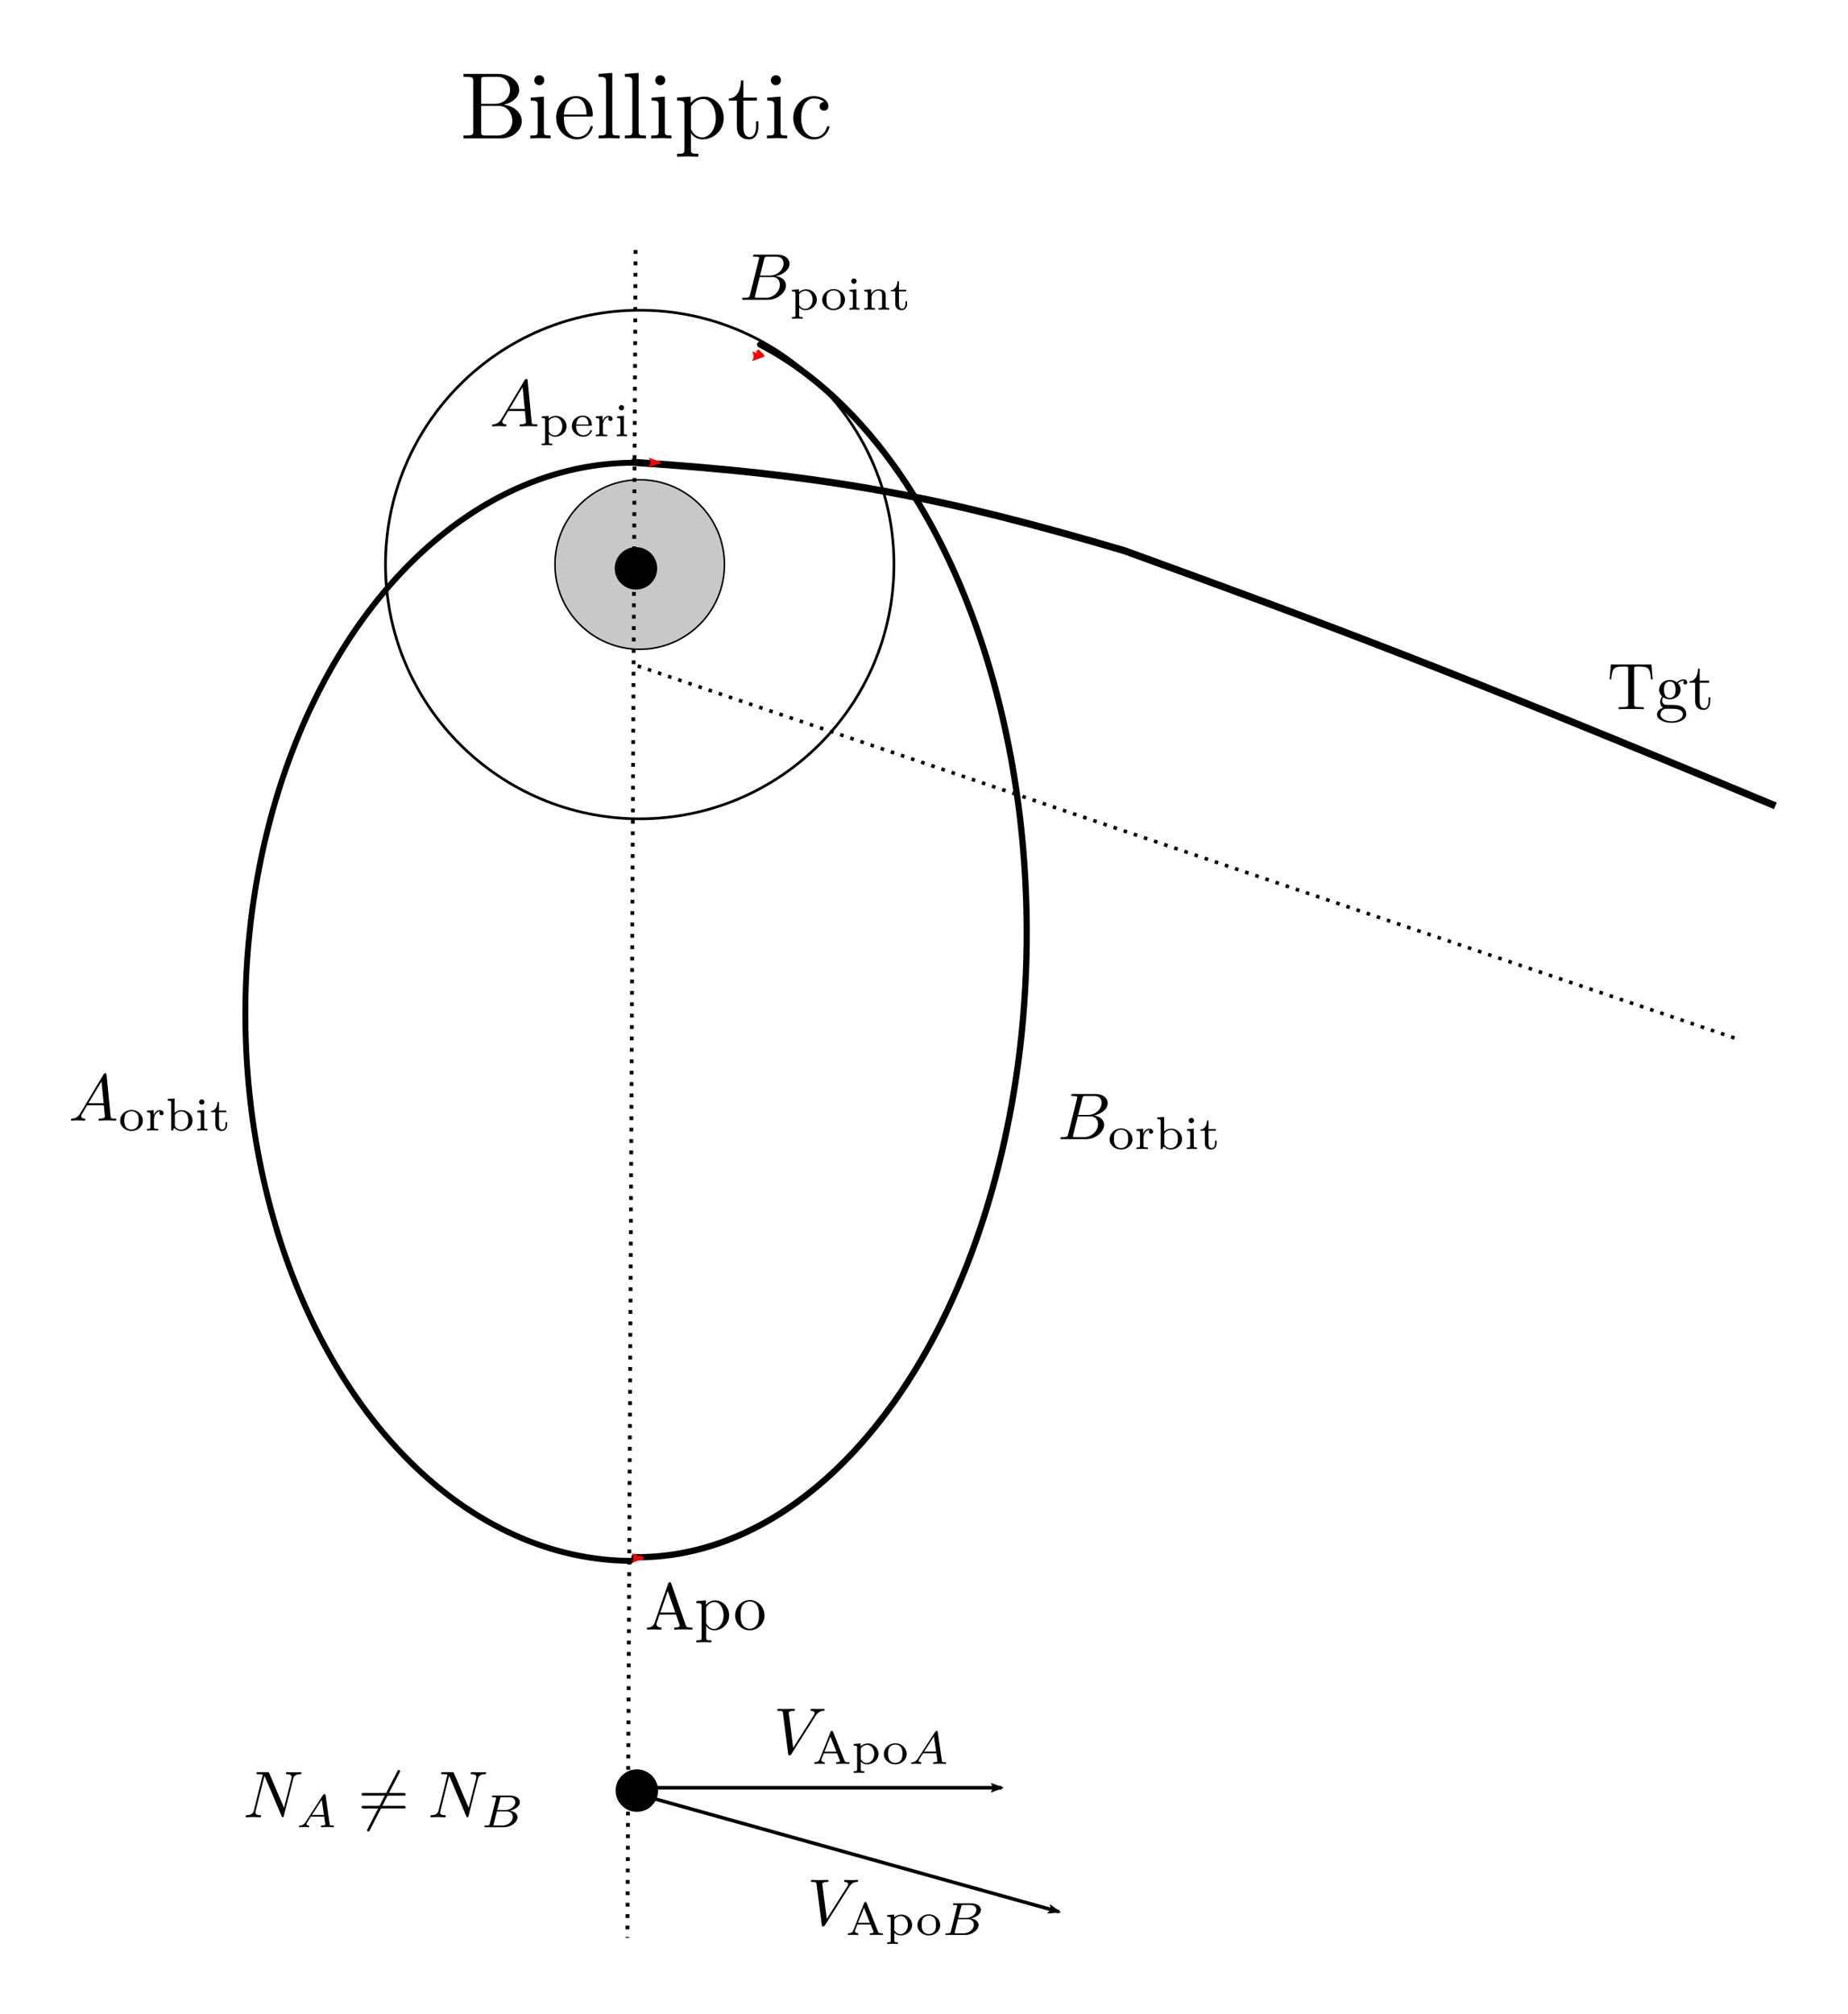 <?xml version="1.0" encoding="UTF-8" standalone="no"?>
<!-- Created with Inkscape (http://www.inkscape.org/) -->

<svg
   xmlns:ns0="http://www.iki.fi/pav/software/textext/"
   xmlns:dc="http://purl.org/dc/elements/1.1/"
   xmlns:cc="http://creativecommons.org/ns#"
   xmlns:rdf="http://www.w3.org/1999/02/22-rdf-syntax-ns#"
   xmlns:svg="http://www.w3.org/2000/svg"
   xmlns="http://www.w3.org/2000/svg"
   xmlns:sodipodi="http://sodipodi.sourceforge.net/DTD/sodipodi-0.dtd"
   xmlns:inkscape="http://www.inkscape.org/namespaces/inkscape"
   width="259.3"
   height="282.487"
   id="svg2"
   version="1.1"
   inkscape:version="0.92.4 (unknown)"
   sodipodi:docname="bielliptic.svg">
  <sodipodi:namedview
     id="base"
     pagecolor="#ffffff"
     bordercolor="#666666"
     borderopacity="1.0"
     inkscape:pageopacity="0.0"
     inkscape:pageshadow="2"
     inkscape:zoom="2.5"
     inkscape:cx="76.411872"
     inkscape:cy="141.68756"
     inkscape:document-units="px"
     inkscape:current-layer="layer1"
     showgrid="false"
     inkscape:window-width="1535"
     inkscape:window-height="876"
     inkscape:window-x="65"
     inkscape:window-y="24"
     inkscape:window-maximized="1"
     fit-margin-top="10"
     fit-margin-left="10"
     fit-margin-right="10"
     fit-margin-bottom="10" />
  <defs
     id="defs4">
    <marker
       inkscape:stockid="Arrow2Lend"
       orient="auto"
       refY="0"
       refX="0"
       id="marker6473"
       style="overflow:visible"
       inkscape:isstock="true">
      <path
         id="path6231"
         style="fill:#000000;fill-opacity:1;fill-rule:evenodd;stroke:#000000;stroke-width:0.625;stroke-linejoin:round;stroke-opacity:1"
         d="M 8.719,4.034 -2.207,0.016 8.719,-4.002 c -1.745,2.372 -1.735,5.617 -6e-7,8.035 z"
         transform="matrix(-1.1,0,0,-1.1,-1.1,0)"
         inkscape:connector-curvature="0" />
    </marker>
    <marker
       inkscape:stockid="Arrow1Lstart"
       orient="auto"
       refY="0"
       refX="0"
       id="marker2933"
       style="overflow:visible"
       inkscape:isstock="true">
      <path
         inkscape:connector-curvature="0"
         id="path2931"
         d="M 0,0 5,-5 -12.5,0 5,5 Z"
         style="fill:#000000;fill-opacity:1;fill-rule:evenodd;stroke:#000000;stroke-width:1pt;stroke-opacity:1"
         transform="matrix(0.8,0,0,0.8,10,0)" />
    </marker>
    <marker
       inkscape:stockid="Arrow2Lend"
       orient="auto"
       refY="0"
       refX="0"
       id="marker2903"
       style="overflow:visible"
       inkscape:isstock="true">
      <path
         inkscape:connector-curvature="0"
         id="path2632"
         style="fill:#f70000;fill-opacity:1;fill-rule:evenodd;stroke:#f70000;stroke-width:0.625;stroke-linejoin:round;stroke-opacity:1"
         d="M 8.719,4.034 -2.207,0.016 8.719,-4.002 c -1.745,2.372 -1.735,5.617 -6e-7,8.035 z"
         transform="matrix(-1.1,0,0,-1.1,-1.1,0)" />
    </marker>
    <marker
       inkscape:stockid="Arrow1Lstart"
       orient="auto"
       refY="0"
       refX="0"
       id="marker2874"
       style="overflow:visible"
       inkscape:isstock="true">
      <path
         inkscape:connector-curvature="0"
         id="path2611"
         d="M 0,0 5,-5 -12.5,0 5,5 Z"
         style="fill:#000000;fill-opacity:1;fill-rule:evenodd;stroke:#000000;stroke-width:1pt;stroke-opacity:1"
         transform="matrix(0.8,0,0,0.8,10,0)" />
    </marker>
    <marker
       inkscape:stockid="Arrow2Sstart"
       orient="auto"
       refY="0"
       refX="0"
       id="Arrow2Sstart"
       style="overflow:visible"
       inkscape:isstock="true">
      <path
         inkscape:connector-curvature="0"
         id="path5169"
         style="fill:#000000;fill-opacity:1;fill-rule:evenodd;stroke:#000000;stroke-width:0.625;stroke-linejoin:round;stroke-opacity:1"
         d="M 8.719,4.034 -2.207,0.016 8.719,-4.002 c -1.745,2.372 -1.735,5.617 -6e-7,8.035 z"
         transform="matrix(0.3,0,0,0.3,-0.69,0)" />
    </marker>
    <marker
       inkscape:stockid="Arrow2Mend"
       orient="auto"
       refY="0"
       refX="0"
       id="Arrow2Mend"
       style="overflow:visible">
      <path
         inkscape:connector-curvature="0"
         id="path3956"
         style="fill-rule:evenodd;stroke-width:0.625;stroke-linejoin:round"
         d="M 8.719,4.034 -2.207,0.016 8.719,-4.002 c -1.745,2.372 -1.735,5.617 -6e-7,8.035 z"
         transform="scale(-0.6)" />
    </marker>
    <marker
       inkscape:stockid="Arrow2Lstart"
       orient="auto"
       refY="0"
       refX="0"
       id="Arrow2Lstart"
       style="overflow:visible">
      <path
         inkscape:connector-curvature="0"
         id="path3947"
         style="fill-rule:evenodd;stroke-width:0.625;stroke-linejoin:round"
         d="M 8.719,4.034 -2.207,0.016 8.719,-4.002 c -1.745,2.372 -1.735,5.617 -6e-7,8.035 z"
         transform="matrix(1.1,0,0,1.1,1.1,0)" />
    </marker>
    <marker
       inkscape:stockid="Arrow1Lend"
       orient="auto"
       refY="0"
       refX="0"
       id="Arrow1Lend"
       style="overflow:visible">
      <path
         inkscape:connector-curvature="0"
         id="path3932"
         d="M 0,0 5,-5 -12.5,0 5,5 Z"
         style="fill-rule:evenodd;stroke:#000000;stroke-width:1pt"
         transform="matrix(-0.8,0,0,-0.8,-10,0)" />
    </marker>
    <marker
       inkscape:stockid="Arrow1Lstart"
       orient="auto"
       refY="0"
       refX="0"
       id="Arrow1Lstart"
       style="overflow:visible">
      <path
         inkscape:connector-curvature="0"
         id="path3929"
         d="M 0,0 5,-5 -12.5,0 5,5 Z"
         style="fill-rule:evenodd;stroke:#000000;stroke-width:1pt"
         transform="matrix(0.8,0,0,0.8,10,0)" />
    </marker>
    <marker
       style="overflow:visible"
       id="Arrow2Lend"
       refX="0"
       refY="0"
       orient="auto"
       inkscape:stockid="Arrow2Lend">
      <path
         inkscape:connector-curvature="0"
         transform="matrix(-1.1,0,0,-1.1,-1.1,0)"
         d="M 8.719,4.034 -2.207,0.016 8.719,-4.002 c -1.745,2.372 -1.735,5.617 -6e-7,8.035 z"
         style="fill-rule:evenodd;stroke-width:0.625;stroke-linejoin:round"
         id="path3824" />
    </marker>
    <marker
       inkscape:stockid="Arrow2Lstart"
       orient="auto"
       refY="0"
       refX="0"
       id="Arrow2Lstart-6"
       style="overflow:visible">
      <path
         inkscape:connector-curvature="0"
         id="path3947-7"
         style="fill-rule:evenodd;stroke-width:0.625;stroke-linejoin:round"
         d="M 8.719,4.034 -2.207,0.016 8.719,-4.002 c -1.745,2.372 -1.735,5.617 -6e-7,8.035 z"
         transform="matrix(1.1,0,0,1.1,1.1,0)" />
    </marker>
    <marker
       style="overflow:visible"
       id="Arrow2Lend-5"
       refX="0"
       refY="0"
       orient="auto"
       inkscape:stockid="Arrow2Lend">
      <path
         inkscape:connector-curvature="0"
         transform="matrix(-1.1,0,0,-1.1,-1.1,0)"
         d="M 8.719,4.034 -2.207,0.016 8.719,-4.002 c -1.745,2.372 -1.735,5.617 -6e-7,8.035 z"
         style="fill-rule:evenodd;stroke-width:0.625;stroke-linejoin:round"
         id="path3824-3" />
    </marker>
    <marker
       inkscape:stockid="Arrow2Lstart"
       orient="auto"
       refY="0"
       refX="0"
       id="Arrow2Lstart-62"
       style="overflow:visible">
      <path
         inkscape:connector-curvature="0"
         id="path3947-9"
         style="fill-rule:evenodd;stroke-width:0.625;stroke-linejoin:round"
         d="M 8.719,4.034 -2.207,0.016 8.719,-4.002 c -1.745,2.372 -1.735,5.617 -6e-7,8.035 z"
         transform="matrix(1.1,0,0,1.1,1.1,0)" />
    </marker>
    <marker
       style="overflow:visible"
       id="Arrow2Lend-1"
       refX="0"
       refY="0"
       orient="auto"
       inkscape:stockid="Arrow2Lend">
      <path
         inkscape:connector-curvature="0"
         transform="matrix(-1.1,0,0,-1.1,-1.1,0)"
         d="M 8.719,4.034 -2.207,0.016 8.719,-4.002 c -1.745,2.372 -1.735,5.617 -6e-7,8.035 z"
         style="fill-rule:evenodd;stroke-width:0.625;stroke-linejoin:round"
         id="path3824-2" />
    </marker>
    <marker
       inkscape:stockid="Arrow1Lend"
       orient="auto"
       refY="0"
       refX="0"
       id="Arrow1Lend-7"
       style="overflow:visible">
      <path
         inkscape:connector-curvature="0"
         id="path3932-9"
         d="M 0,0 5,-5 -12.5,0 5,5 Z"
         style="fill-rule:evenodd;stroke:#000000;stroke-width:1pt"
         transform="matrix(-0.8,0,0,-0.8,-10,0)" />
    </marker>
    <marker
       inkscape:stockid="Arrow1Lend"
       orient="auto"
       refY="0"
       refX="0"
       id="Arrow1Lend-4"
       style="overflow:visible">
      <path
         inkscape:connector-curvature="0"
         id="path3932-91"
         d="M 0,0 5,-5 -12.5,0 5,5 Z"
         style="fill-rule:evenodd;stroke:#000000;stroke-width:1pt"
         transform="matrix(-0.8,0,0,-0.8,-10,0)" />
    </marker>
    <marker
       inkscape:stockid="Arrow2Lend"
       orient="auto"
       refY="0"
       refX="0"
       id="Arrow2Lend-0"
       style="overflow:visible">
      <path
         id="path3824-7"
         style="fill-rule:evenodd;stroke-width:0.625;stroke-linejoin:round"
         d="M 8.719,4.034 -2.207,0.016 8.719,-4.002 c -1.745,2.372 -1.735,5.617 -6e-7,8.035 z"
         transform="matrix(-1.1,0,0,-1.1,-1.1,0)"
         inkscape:connector-curvature="0" />
    </marker>
    <marker
       inkscape:stockid="Arrow2Lend"
       orient="auto"
       refY="0"
       refX="0"
       id="Arrow2Lend-0-8"
       style="overflow:visible">
      <path
         id="path3824-7-3"
         style="fill-rule:evenodd;stroke-width:0.625;stroke-linejoin:round"
         d="M 8.719,4.034 -2.207,0.016 8.719,-4.002 c -1.745,2.372 -1.735,5.617 -6e-7,8.035 z"
         transform="matrix(-1.1,0,0,-1.1,-1.1,0)"
         inkscape:connector-curvature="0" />
    </marker>
    <marker
       style="overflow:visible"
       id="Arrow2Lend-18"
       refX="0"
       refY="0"
       orient="auto"
       inkscape:stockid="Arrow2Lend">
      <path
         inkscape:connector-curvature="0"
         transform="matrix(-1.1,0,0,-1.1,-1.1,0)"
         d="M 8.719,4.034 -2.207,0.016 8.719,-4.002 c -1.745,2.372 -1.735,5.617 -6e-7,8.035 z"
         style="fill-rule:evenodd;stroke-width:0.625;stroke-linejoin:round"
         id="path3824-9" />
    </marker>
    <marker
       style="overflow:visible"
       id="Arrow2Lend-5-4"
       refX="0"
       refY="0"
       orient="auto"
       inkscape:stockid="Arrow2Lend">
      <path
         inkscape:connector-curvature="0"
         transform="matrix(-1.1,0,0,-1.1,-1.1,0)"
         d="M 8.719,4.034 -2.207,0.016 8.719,-4.002 c -1.745,2.372 -1.735,5.617 -6e-7,8.035 z"
         style="fill-rule:evenodd;stroke-width:0.625;stroke-linejoin:round"
         id="path3824-3-4" />
    </marker>
    <marker
       style="overflow:visible"
       id="Arrow2Lend-7"
       refX="0"
       refY="0"
       orient="auto"
       inkscape:stockid="Arrow2Lend">
      <path
         inkscape:connector-curvature="0"
         transform="matrix(-1.1,0,0,-1.1,-1.1,0)"
         d="M 8.719,4.034 -2.207,0.016 8.719,-4.002 c -1.745,2.372 -1.735,5.617 -6e-7,8.035 z"
         style="fill-rule:evenodd;stroke-width:0.625;stroke-linejoin:round"
         id="path3824-6" />
    </marker>
    <marker
       inkscape:stockid="Arrow2Lend"
       orient="auto"
       refY="0"
       refX="0"
       id="marker2903-9"
       style="overflow:visible"
       inkscape:isstock="true">
      <path
         inkscape:connector-curvature="0"
         id="path2632-2"
         style="fill:#f70000;fill-opacity:1;fill-rule:evenodd;stroke:#f70000;stroke-width:0.625;stroke-linejoin:round;stroke-opacity:1"
         d="M 8.719,4.034 -2.207,0.016 8.719,-4.002 c -1.745,2.372 -1.735,5.617 -6e-7,8.035 z"
         transform="matrix(-1.1,0,0,-1.1,-1.1,0)" />
    </marker>
    <marker
       style="overflow:visible"
       id="Arrow2Lend-5-4-6"
       refX="0"
       refY="0"
       orient="auto"
       inkscape:stockid="Arrow2Lend">
      <path
         inkscape:connector-curvature="0"
         transform="matrix(-1.1,0,0,-1.1,-1.1,0)"
         d="M 8.719,4.034 -2.207,0.016 8.719,-4.002 c -1.745,2.372 -1.735,5.617 -6e-7,8.035 z"
         style="fill-rule:evenodd;stroke-width:0.625;stroke-linejoin:round"
         id="path3824-3-4-3" />
    </marker>
    <marker
       inkscape:stockid="Arrow1Lstart"
       orient="auto"
       refY="0"
       refX="0"
       id="marker2874-1"
       style="overflow:visible"
       inkscape:isstock="true">
      <path
         inkscape:connector-curvature="0"
         id="path2611-5"
         d="M 0,0 5,-5 -12.5,0 5,5 Z"
         style="fill:#000000;fill-opacity:1;fill-rule:evenodd;stroke:#000000;stroke-width:1pt;stroke-opacity:1"
         transform="matrix(0.8,0,0,0.8,10,0)" />
    </marker>
    <marker
       inkscape:stockid="Arrow1Lstart"
       orient="auto"
       refY="0"
       refX="0"
       id="marker2874-1-6"
       style="overflow:visible"
       inkscape:isstock="true">
      <path
         inkscape:connector-curvature="0"
         id="path2611-5-5"
         d="M 0,0 5,-5 -12.5,0 5,5 Z"
         style="fill:#000000;fill-opacity:1;fill-rule:evenodd;stroke:#000000;stroke-width:1pt;stroke-opacity:1"
         transform="matrix(0.8,0,0,0.8,10,0)" />
    </marker>
    <marker
       inkscape:stockid="Arrow2Lend"
       orient="auto"
       refY="0"
       refX="0"
       id="marker2903-4"
       style="overflow:visible"
       inkscape:isstock="true">
      <path
         inkscape:connector-curvature="0"
         id="path2632-25"
         style="fill:#f70000;fill-opacity:1;fill-rule:evenodd;stroke:#f70000;stroke-width:0.625;stroke-linejoin:round;stroke-opacity:1"
         d="M 8.719,4.034 -2.207,0.016 8.719,-4.002 c -1.745,2.372 -1.735,5.617 -6e-7,8.035 z"
         transform="matrix(-1.1,0,0,-1.1,-1.1,0)" />
    </marker>
    <marker
       style="overflow:visible"
       id="Arrow2Lend-7-4"
       refX="0"
       refY="0"
       orient="auto"
       inkscape:stockid="Arrow2Lend">
      <path
         inkscape:connector-curvature="0"
         transform="matrix(-1.1,0,0,-1.1,-1.1,0)"
         d="M 8.719,4.034 -2.207,0.016 8.719,-4.002 c -1.745,2.372 -1.735,5.617 -6e-7,8.035 z"
         style="fill-rule:evenodd;stroke-width:0.625;stroke-linejoin:round"
         id="path3824-6-4" />
    </marker>
    <marker
       inkscape:stockid="Arrow2Lend"
       orient="auto"
       refY="0"
       refX="0"
       id="marker2903-4-5"
       style="overflow:visible"
       inkscape:isstock="true">
      <path
         inkscape:connector-curvature="0"
         id="path2632-25-7"
         style="fill:#f70000;fill-opacity:1;fill-rule:evenodd;stroke:#f70000;stroke-width:0.625;stroke-linejoin:round;stroke-opacity:1"
         d="M 8.719,4.034 -2.207,0.016 8.719,-4.002 c -1.745,2.372 -1.735,5.617 -6e-7,8.035 z"
         transform="matrix(-1.1,0,0,-1.1,-1.1,0)" />
    </marker>
    <marker
       inkscape:stockid="Arrow2Lend"
       orient="auto"
       refY="0"
       refX="0"
       id="marker2903-4-1"
       style="overflow:visible"
       inkscape:isstock="true">
      <path
         inkscape:connector-curvature="0"
         id="path2632-25-8"
         style="fill:#f70000;fill-opacity:1;fill-rule:evenodd;stroke:#f70000;stroke-width:0.625;stroke-linejoin:round;stroke-opacity:1"
         d="M 8.719,4.034 -2.207,0.016 8.719,-4.002 c -1.745,2.372 -1.735,5.617 -6e-7,8.035 z"
         transform="matrix(-1.1,0,0,-1.1,-1.1,0)" />
    </marker>
    <marker
       inkscape:stockid="Arrow2Lend"
       orient="auto"
       refY="0"
       refX="0"
       id="marker6473-2"
       style="overflow:visible"
       inkscape:isstock="true">
      <path
         inkscape:connector-curvature="0"
         id="path6231-2"
         style="fill:#000000;fill-opacity:1;fill-rule:evenodd;stroke:#000000;stroke-width:0.625;stroke-linejoin:round;stroke-opacity:1"
         d="M 8.719,4.034 -2.207,0.016 8.719,-4.002 c -1.745,2.372 -1.735,5.617 -6e-7,8.035 z"
         transform="matrix(-1.1,0,0,-1.1,-1.1,0)" />
    </marker>
  </defs>
  <g
     transform="translate(-118.567,61.076)"
     id="layer1"
     inkscape:groupmode="layer"
     inkscape:label="Layer 1">
    <g
       ns0:preamble="/home/cyrus/.config/inkscape/extensions/default_packages.tex"
       ns0:text="$\\cos\\theta$"
       word-spacing="normal"
       letter-spacing="normal"
       font-size-adjust="none"
       font-stretch="normal"
       font-weight="normal"
       font-variant="normal"
       font-style="normal"
       stroke-miterlimit="10.433"
       xml:space="preserve"
       transform="matrix(1.5,0,0,-1.5,134.715,1210.328)"
       id="g3069"
       style="font-style:normal;font-variant:normal;font-weight:normal;font-stretch:normal;letter-spacing:normal;word-spacing:normal;text-anchor:start;fill:#000000;fill-opacity:1;fill-rule:evenodd;stroke:#000000;stroke-linecap:butt;stroke-linejoin:miter;stroke-miterlimit:10.433;stroke-dasharray:none;stroke-dashoffset:0;stroke-opacity:1" />    <circle
       style="fill:#c8c8c8;fill-opacity:1;stroke:#000000;stroke-width:0.218;stroke-linecap:round;stroke-miterlimit:4;stroke-dasharray:none;stroke-opacity:1"
       id="path145-3"
       cx="208.329"
       cy="18.118"
       r="11.891" />
    <circle
       style="fill:#000000;fill-opacity:1;stroke:#000000;stroke-width:1;stroke-linecap:round;stroke-miterlimit:4;stroke-dasharray:none;stroke-opacity:1"
       id="path145-0-6"
       cx="207.8"
       cy="18.656"
       r="2.477" />
    <g
       id="g10977-3"
       transform="rotate(-29.875,404.798,129.854)" />
    <path
       transform="matrix(-0.005,1,-1,-0.006,0,0)"
       id="path10971-3"
       style="fill:none;fill-opacity:1;stroke:#000000;stroke-width:0.826;stroke-linecap:round;stroke-miterlimit:4;stroke-dasharray:none;stroke-dashoffset:0;stroke-opacity:1"
       sodipodi:type="arc"
       sodipodi:cx="79.616768"
       sodipodi:cy="-207.80972"
       sodipodi:rx="77.023277"
       sodipodi:ry="54.418831"
       sodipodi:start="0"
       sodipodi:end="3.1450184"
       d="m 156.64,-207.81 a 77.023,54.419 0 0 1 -38.588,47.159 77.023,54.419 0 0 1 -77.099,-0.093 77.023,54.419 0 0 1 -38.359,-47.252"
       sodipodi:open="true" />
    <path
       inkscape:connector-curvature="0"
       id="path10973-3"
       d="m 207.749,-25.997 c -0.407,83.946 -1.148,236.771 -1.148,236.771"
       style="fill:none;fill-rule:evenodd;stroke:#000000;stroke-width:0.533;stroke-linecap:butt;stroke-linejoin:miter;stroke-miterlimit:4;stroke-dasharray:0.533, 1.066;stroke-dashoffset:0;stroke-opacity:1" />
    <path
       style="fill:none;stroke:#000000;stroke-width:1px;stroke-linecap:butt;stroke-linejoin:miter;stroke-opacity:1"
       d="m 207.179,3.766 c 27.715,1.789 43.896,4.947 69.197,12.426 28.626,10.403 45.742,16.764 91.298,35.781"
       id="path3779-5-7"
       inkscape:connector-curvature="0"
       sodipodi:nodetypes="ccc" />
    <path
       inkscape:connector-curvature="0"
       id="path10973-3-0-0-0"
       d="M 208.046,32.348 C 262.639,50.862 362.027,84.568 362.027,84.568"
       style="fill:none;fill-rule:evenodd;stroke:#000000;stroke-width:0.5;stroke-linecap:butt;stroke-linejoin:miter;stroke-miterlimit:4;stroke-dasharray:0.5, 1;stroke-dashoffset:0;stroke-opacity:1" />
    <path
       inkscape:connector-curvature="0"
       id="path20513-2"
       d="m 209.979,3.766 c 1.159,0.047 1.159,0.047 1.159,0.047"
       style="fill:none;fill-opacity:1;fill-rule:evenodd;stroke:#f70000;stroke-width:0.5;stroke-linecap:butt;stroke-linejoin:miter;stroke-miterlimit:4;stroke-dasharray:none;stroke-opacity:1;marker-end:url(#marker2903-4)" />
    <g
       style="font-style:normal;font-variant:normal;font-weight:normal;font-stretch:normal;letter-spacing:normal;word-spacing:normal;text-anchor:start;fill:none;fill-opacity:1;fill-rule:evenodd;stroke:#000000;stroke-linecap:butt;stroke-linejoin:miter;stroke-miterlimit:10.433;stroke-dasharray:none;stroke-dashoffset:0;stroke-opacity:1"
       ns0:jacobian_sqrt="1.333333"
       inkscapeversion="0.92.3"
       ns0:alignment="middle center"
       ns0:scale="1.0"
       ns0:preamble="/home/charon/.config/inkscape/extensions/default_packages.tex"
       ns0:text="$\\text{Bielliptic}$"
       ns0:pdfconverter="pstoedit"
       ns0:texconverter="pdflatex"
       ns0:version="0.8.1"
       word-spacing="normal"
       letter-spacing="normal"
       font-size-adjust="none"
       font-stretch="normal"
       font-weight="normal"
       font-variant="normal"
       font-style="normal"
       stroke-miterlimit="10.433"
       xml:space="preserve"
       transform="matrix(1.333,0,0,-1.333,-15.106,834.431)"
       id="g4969">
<path
   id="path4943"
   style="fill:#000000;fill-opacity:1;stroke:#000000;stroke-width:0;stroke-opacity:1"
   d="m 153.28,660.78 0.09,0.02 0.09,0.02 0.08,0.03 0.09,0.02 0.08,0.03 0.08,0.03 0.08,0.04 0.08,0.03 0.07,0.04 0.07,0.04 0.07,0.04 0.07,0.04 0.06,0.05 0.06,0.05 0.06,0.05 0.06,0.05 0.05,0.05 0.05,0.05 0.05,0.06 0.05,0.05 0.04,0.06 0.04,0.06 0.03,0.06 0.03,0.06 0.03,0.07 0.03,0.06 0.02,0.07 0.01,0.06 0.02,0.07 0.01,0.06 v 0.07 0.07 c 0,0.87 -0.91,1.68 -2.21,1.68 l -0.07,-0.31 c 0.97,0 1.32,-0.84 1.32,-1.37 0,-0.63 -0.49,-1.47 -1.6,-1.47 h -1.44 v -0.22 h 1.87 c 0.99,0 1.41,-0.92 1.41,-1.59 0,-0.7 -0.52,-1.52 -1.55,-1.52 v 0 h -1.25 c -0.46,0 -0.48,0.07 -0.48,0.4 v 2.71 0.22 2.45 c 0,0.32 0.02,0.39 0.48,0.39 h 1.24 l 0.07,0.31 h -3.65 v -0.31 h 0.24 c 0.77,0 0.79,-0.11 0.79,-0.47 v -5.23 c 0,-0.36 -0.02,-0.47 -0.79,-0.47 h -0.24 v -0.31 h 3.91 c 1.33,0 2.22,0.89 2.22,1.82 0,0.87 -0.81,1.61 -1.92,1.73 z"
   inkscape:connector-curvature="0" />
<path
   id="path4945"
   style="fill:#000000;fill-opacity:1;stroke:#000000;stroke-width:0;stroke-opacity:1"
   d="m 157.53,661.63 -1.39,-0.11 v -0.31 c 0.65,0 0.74,-0.06 0.74,-0.55 v -2.67 c 0,-0.45 -0.11,-0.45 -0.78,-0.45 v -0.31 c 0.32,0.01 0.86,0.04 1.1,0.04 0.34,0 0.69,-0.03 1.03,-0.04 v 0.31 c -0.66,0 -0.7,0.05 -0.7,0.44 z"
   inkscape:connector-curvature="0" />
<path
   id="path4947"
   style="fill:#000000;fill-opacity:1;stroke:#000000;stroke-width:0;stroke-opacity:1"
   d="m 157.57,663.35 v 0.03 0.03 0.03 l -0.01,0.03 v 0.02 l -0.01,0.03 -0.01,0.03 -0.01,0.02 -0.01,0.02 -0.01,0.03 -0.02,0.02 -0.01,0.02 -0.02,0.02 -0.01,0.02 -0.02,0.02 -0.02,0.02 -0.01,0.01 -0.02,0.02 -0.02,0.01 -0.03,0.02 -0.02,0.01 -0.02,0.01 -0.02,0.01 -0.02,0.01 -0.03,0.01 -0.02,0.01 -0.03,0.01 h -0.02 l -0.03,0.01 h -0.02 -0.03 -0.03 c -0.3,0 -0.52,-0.27 -0.52,-0.53 0,-0.26 0.22,-0.52 0.52,-0.52 0.28,0 0.53,0.21 0.53,0.52 z"
   inkscape:connector-curvature="0" />
<path
   id="path4949"
   style="fill:#000000;fill-opacity:1;stroke:#000000;stroke-width:0;stroke-opacity:1"
   d="m 159.64,659.53 0.01,0.21 c 0.06,1.48 0.9,1.73 1.24,1.73 1.03,0 1.13,-1.34 1.13,-1.73 h -2.37 l -0.01,-0.21 h 2.79 c 0.22,0 0.24,0 0.24,0.21 0,0.98 -0.53,1.94 -1.78,1.94 -1.16,0 -2.07,-1.02 -2.07,-2.26 0,-1.33 1.04,-2.29 2.19,-2.29 1.22,0 1.66,1.1 1.66,1.29 0,0.1 -0.07,0.12 -0.13,0.12 -0.08,0 -0.11,-0.06 -0.13,-0.14 -0.34,-1.03 -1.24,-1.03 -1.34,-1.03 -0.5,0 -0.9,0.3 -1.13,0.67 -0.3,0.48 -0.3,1.13 -0.3,1.49 z"
   inkscape:connector-curvature="0" />
<path
   id="path4951"
   style="fill:#000000;fill-opacity:1;stroke:#000000;stroke-width:0;stroke-opacity:1"
   d="m 164.73,664.13 -1.44,-0.11 v -0.31 c 0.7,0 0.78,-0.07 0.78,-0.55 v -5.17 c 0,-0.45 -0.11,-0.45 -0.78,-0.45 v -0.31 c 0.33,0.01 0.86,0.04 1.11,0.04 0.25,0 0.74,-0.03 1.11,-0.04 v 0.31 c -0.67,0 -0.78,0 -0.78,0.45 z"
   inkscape:connector-curvature="0" />
<path
   id="path4953"
   style="fill:#000000;fill-opacity:1;stroke:#000000;stroke-width:0;stroke-opacity:1"
   d="m 167.5,664.13 -1.44,-0.11 v -0.31 c 0.7,0 0.78,-0.07 0.78,-0.55 v -5.17 c 0,-0.45 -0.11,-0.45 -0.78,-0.45 v -0.31 c 0.33,0.01 0.86,0.04 1.11,0.04 0.25,0 0.73,-0.03 1.1,-0.04 v 0.31 c -0.66,0 -0.77,0 -0.77,0.45 z"
   inkscape:connector-curvature="0" />
<path
   id="path4955"
   style="fill:#000000;fill-opacity:1;stroke:#000000;stroke-width:0;stroke-opacity:1"
   d="m 170.26,661.63 -1.39,-0.11 v -0.31 c 0.65,0 0.74,-0.06 0.74,-0.55 v -2.67 c 0,-0.45 -0.11,-0.45 -0.78,-0.45 v -0.31 c 0.32,0.01 0.85,0.04 1.1,0.04 0.34,0 0.69,-0.03 1.03,-0.04 v 0.31 c -0.66,0 -0.7,0.05 -0.7,0.44 z"
   inkscape:connector-curvature="0" />
<path
   id="path4957"
   style="fill:#000000;fill-opacity:1;stroke:#000000;stroke-width:0;stroke-opacity:1"
   d="m 170.3,663.35 v 0.03 0.03 0.03 l -0.01,0.03 v 0.02 l -0.01,0.03 -0.01,0.03 -0.01,0.02 -0.01,0.02 -0.01,0.03 -0.02,0.02 -0.01,0.02 -0.01,0.02 -0.02,0.02 -0.02,0.02 -0.02,0.02 -0.01,0.01 -0.02,0.02 -0.02,0.01 -0.03,0.02 -0.02,0.01 -0.02,0.01 -0.02,0.01 -0.02,0.01 -0.03,0.01 -0.02,0.01 -0.03,0.01 h -0.02 l -0.03,0.01 h -0.02 -0.03 -0.03 c -0.3,0 -0.52,-0.27 -0.52,-0.53 0,-0.26 0.22,-0.52 0.52,-0.52 0.28,0 0.53,0.21 0.53,0.52 z"
   inkscape:connector-curvature="0" />
<path
   id="path4959"
   style="fill:#000000;fill-opacity:1;stroke:#000000;stroke-width:0;stroke-opacity:1"
   d="m 172.98,660.97 v 0.66 l -1.43,-0.11 v -0.31 c 0.7,0 0.77,-0.06 0.77,-0.5 v -4.65 c 0,-0.44 -0.11,-0.44 -0.77,-0.44 v -0.31 c 0.33,0.01 0.85,0.03 1.11,0.03 0.27,0 0.78,-0.02 1.13,-0.03 v 0.31 c -0.67,0 -0.78,0 -0.78,0.44 v 1.67 0.09 l 0.14,0.13 c -0.14,0.21 -0.14,0.22 -0.14,0.42 v 0 2.21 c 0.29,0.51 0.78,0.8 1.29,0.8 0.73,0 1.33,-0.88 1.33,-2 0,-1.2 -0.69,-2.04 -1.43,-2.04 -0.4,0 -0.78,0.2 -1.05,0.61 l -0.14,-0.13 c 0.05,-0.16 0.47,-0.69 1.23,-0.69 1.19,0 2.22,0.97 2.22,2.25 0,1.26 -0.97,2.25 -2.08,2.25 -0.78,0 -1.2,-0.44 -1.4,-0.66 z"
   inkscape:connector-curvature="0" />
<path
   id="path4961"
   style="fill:#000000;fill-opacity:1;stroke:#000000;stroke-width:0;stroke-opacity:1"
   d="m 178.53,661.21 h 1.42 v 0.31 h -1.42 v 1.82 h -0.25 c -0.01,-0.81 -0.31,-1.87 -1.29,-1.91 v -0.22 h 0.85 v -2.74 c 0,-1.23 0.93,-1.34 1.28,-1.34 0.71,0 0.99,0.7 0.99,1.34 v 0.56 h -0.25 v -0.54 c 0,-0.74 -0.3,-1.12 -0.66,-1.12 -0.67,0 -0.67,0.91 -0.67,1.08 z"
   inkscape:connector-curvature="0" />
<path
   id="path4963"
   style="fill:#000000;fill-opacity:1;stroke:#000000;stroke-width:0;stroke-opacity:1"
   d="m 182.44,661.63 -1.4,-0.11 v -0.31 c 0.65,0 0.74,-0.06 0.74,-0.55 v -2.67 c 0,-0.45 -0.11,-0.45 -0.77,-0.45 v -0.31 c 0.31,0.01 0.85,0.04 1.09,0.04 0.35,0 0.7,-0.03 1.04,-0.04 v 0.31 c -0.66,0 -0.7,0.05 -0.7,0.44 z"
   inkscape:connector-curvature="0" />
<path
   id="path4965"
   style="fill:#000000;fill-opacity:1;stroke:#000000;stroke-width:0;stroke-opacity:1"
   d="m 182.48,663.35 v 0.03 0.03 l -0.01,0.03 v 0.03 l -0.01,0.02 v 0.03 l -0.01,0.03 -0.01,0.02 -0.01,0.02 -0.02,0.03 -0.01,0.02 -0.01,0.02 -0.02,0.02 -0.01,0.02 -0.02,0.02 -0.02,0.02 -0.02,0.01 -0.02,0.02 -0.02,0.01 -0.02,0.02 -0.02,0.01 -0.02,0.01 -0.02,0.01 -0.03,0.01 -0.02,0.01 -0.03,0.01 -0.02,0.01 h -0.02 l -0.03,0.01 h -0.03 -0.02 -0.03 c -0.31,0 -0.53,-0.27 -0.53,-0.53 0,-0.26 0.22,-0.52 0.53,-0.52 0.28,0 0.53,0.21 0.53,0.52 z"
   inkscape:connector-curvature="0" />
<path
   id="path4967"
   style="fill:#000000;fill-opacity:1;stroke:#000000;stroke-width:0;stroke-opacity:1"
   d="m 184.61,659.4 v 0.08 0.07 l 0.01,0.07 v 0.07 0.07 l 0.01,0.07 0.01,0.06 0.01,0.06 0.01,0.06 0.01,0.06 0.01,0.06 0.01,0.06 0.03,0.11 0.03,0.1 0.03,0.1 0.04,0.09 0.03,0.09 0.05,0.08 0.04,0.07 0.05,0.07 0.05,0.07 0.04,0.06 0.06,0.05 0.05,0.05 0.05,0.05 0.06,0.04 0.05,0.04 0.06,0.03 0.06,0.03 0.05,0.03 0.06,0.02 0.06,0.02 0.05,0.01 0.06,0.02 0.05,0.01 h 0.05 l 0.06,0.01 h 0.05 c 0.09,0 0.71,-0.01 1.06,-0.37 -0.4,-0.03 -0.47,-0.33 -0.47,-0.46 0,-0.26 0.18,-0.45 0.46,-0.45 0.26,0 0.46,0.16 0.46,0.46 0,0.68 -0.76,1.06 -1.52,1.06 -1.25,0 -2.17,-1.07 -2.17,-2.3 0,-1.27 0.99,-2.25 2.15,-2.25 1.33,0 1.65,1.19 1.65,1.29 0,0.1 -0.1,0.1 -0.13,0.1 -0.09,0 -0.11,-0.04 -0.13,-0.1 -0.29,-0.93 -0.94,-1.05 -1.3,-1.05 -0.53,0 -1.41,0.43 -1.41,2.03 z"
   inkscape:connector-curvature="0" />
</g>    <circle
       style="fill:none;fill-opacity:1;stroke:#000000;stroke-width:0.378;stroke-linecap:round;stroke-miterlimit:4;stroke-dasharray:none;stroke-opacity:1"
       id="path145-3-7"
       cx="208.329"
       cy="18.118"
       r="35.673" />
    <path
       transform="matrix(0.005,-1,1,0.006,0,0)"
       id="path10971-3-8"
       style="fill:none;fill-opacity:1;stroke:#000000;stroke-width:0.879;stroke-linecap:round;stroke-miterlimit:4;stroke-dasharray:none;stroke-dashoffset:0;stroke-opacity:1"
       sodipodi:type="arc"
       sodipodi:cx="-68.936981"
       sodipodi:cy="208.55353"
       sodipodi:rx="87.190887"
       sodipodi:ry="54.419075"
       sodipodi:start="0.31007862"
       sodipodi:end="3.1450184"
       d="M 14.096,225.159 A 87.191,54.419 0 0 1 -82.548,262.305 87.191,54.419 0 0 1 -156.127,208.367"
       sodipodi:open="true" />
    <path
       inkscape:connector-curvature="0"
       id="path20513-2-4"
       d="m 207.62,157.455 c 1.159,0.046 1.159,0.046 1.159,0.046"
       style="fill:none;fill-opacity:1;fill-rule:evenodd;stroke:#f70000;stroke-width:0.5;stroke-linecap:butt;stroke-linejoin:miter;stroke-miterlimit:4;stroke-dasharray:none;stroke-opacity:1;marker-end:url(#marker2903-4-5)" />
    <path
       inkscape:connector-curvature="0"
       id="path20513-2-5"
       d="m 224.798,-11.893 c 0.838,0.802 0.838,0.802 0.838,0.802"
       style="fill:none;fill-opacity:1;fill-rule:evenodd;stroke:#f70000;stroke-width:0.5;stroke-linecap:butt;stroke-linejoin:miter;stroke-miterlimit:4;stroke-dasharray:none;stroke-opacity:1;marker-end:url(#marker2903-4-1)" />
    <g
       style="font-style:normal;font-variant:normal;font-weight:normal;font-stretch:normal;letter-spacing:normal;word-spacing:normal;text-anchor:start;fill:none;fill-opacity:1;fill-rule:evenodd;stroke:#000000;stroke-linecap:butt;stroke-linejoin:miter;stroke-miterlimit:10.433;stroke-dasharray:none;stroke-dashoffset:0;stroke-opacity:1"
       ns0:jacobian_sqrt="0.933333"
       inkscapeversion="0.92.3"
       ns0:alignment="middle center"
       ns0:scale="0.699999985"
       ns0:preamble="/home/charon/.config/inkscape/extensions/default_packages.tex"
       ns0:text="$\\text{Apo}$"
       ns0:pdfconverter="pstoedit"
       ns0:texconverter="pdflatex"
       ns0:version="0.8.1"
       word-spacing="normal"
       letter-spacing="normal"
       font-size-adjust="none"
       font-stretch="normal"
       font-weight="normal"
       font-variant="normal"
       font-style="normal"
       stroke-miterlimit="10.433"
       xml:space="preserve"
       transform="matrix(0.933,0,0,-0.933,70.306,780.731)"
       id="content-4">
<path
   inkscape:connector-curvature="0"
   id="path5189-3"
   style="fill:#000000;fill-opacity:1;stroke:#000000;stroke-width:0;stroke-opacity:1"
   d="m 152.68,664.15 v 0.01 l -0.01,0.01 v 0.01 l -0.01,0.01 v 0.02 l -0.01,0.01 v 0.01 0 l -0.01,0.01 v 0.01 l -0.01,0.01 v 0.01 l -0.01,0.01 v 0 l -0.01,0.01 v 0.01 h -0.01 v 0.01 h -0.01 l -0.01,0.01 h -0.01 v 0.01 h -0.01 l -0.01,0.01 h -0.01 -0.01 -0.01 -0.01 l -0.02,0.01 h -0.01 -0.01 -0.01 -0.01 c -0.16,0 -0.19,-0.06 -0.24,-0.2 l -2.06,-5.94 c -0.18,-0.51 -0.58,-0.66 -1.12,-0.67 v -0.31 c 0.23,0.01 0.66,0.04 1.02,0.04 0.31,0 0.83,-0.03 1.15,-0.04 v 0.31 c -0.5,0 -0.75,0.25 -0.75,0.51 0,0.03 0.01,0.13 0.02,0.15 l 0.46,1.3 0.11,0.31 1.11,3.23 1.13,-3.23 h -2.24 l -0.11,-0.31 h 2.46 l 0.53,-1.52 c 0.01,-0.04 0.03,-0.1 0.03,-0.14 0,-0.3 -0.56,-0.3 -0.83,-0.3 v -0.31 c 0.36,0.04 1.06,0.04 1.44,0.04 0.42,0 0.88,-0.01 1.3,-0.04 v 0.31 h -0.18 c -0.6,0 -0.73,0.07 -0.84,0.4 z" />
<path
   inkscape:connector-curvature="0"
   id="path5191-3"
   style="fill:#000000;fill-opacity:1;stroke:#000000;stroke-width:0;stroke-opacity:1"
   d="m 157.9,660.97 v 0.66 l -1.44,-0.11 v -0.31 c 0.71,0 0.78,-0.06 0.78,-0.5 v -4.65 c 0,-0.44 -0.11,-0.44 -0.78,-0.44 v -0.31 c 0.34,0.01 0.86,0.03 1.12,0.03 0.27,0 0.78,-0.02 1.13,-0.03 v 0.31 c -0.67,0 -0.78,0 -0.78,0.44 v 1.67 0.09 l 0.14,0.13 c -0.14,0.21 -0.14,0.22 -0.14,0.42 v 0 2.21 c 0.29,0.51 0.78,0.8 1.28,0.8 0.73,0 1.34,-0.88 1.34,-2 0,-1.2 -0.7,-2.04 -1.43,-2.04 -0.4,0 -0.78,0.2 -1.05,0.61 l -0.14,-0.13 c 0.05,-0.16 0.47,-0.69 1.23,-0.69 1.18,0 2.22,0.97 2.22,2.25 0,1.26 -0.97,2.25 -2.09,2.25 -0.77,0 -1.19,-0.44 -1.39,-0.66 z" />
<path
   inkscape:connector-curvature="0"
   id="path5193-3"
   style="fill:#000000;fill-opacity:1;stroke:#000000;stroke-width:0;stroke-opacity:1"
   d="m 166.7,659.36 -0.01,0.12 -0.01,0.12 -0.01,0.11 -0.02,0.12 -0.03,0.11 -0.02,0.11 -0.04,0.11 -0.04,0.1 -0.04,0.1 -0.05,0.1 -0.06,0.1 -0.05,0.09 -0.07,0.1 -0.06,0.08 -0.07,0.09 -0.07,0.08 -0.08,0.08 -0.08,0.07 -0.08,0.07 -0.09,0.06 -0.09,0.07 -0.09,0.05 -0.1,0.05 -0.1,0.05 -0.1,0.04 -0.1,0.04 -0.1,0.03 -0.11,0.03 -0.11,0.02 -0.11,0.01 -0.11,0.01 h -0.11 l -0.01,-0.21 c 0.44,0 0.87,-0.22 1.13,-0.65 0.26,-0.43 0.26,-1 0.26,-1.38 0,-0.36 0,-0.89 -0.22,-1.33 -0.22,-0.45 -0.66,-0.74 -1.16,-0.74 v 0 c -0.43,0 -0.87,0.21 -1.14,0.67 -0.25,0.44 -0.25,1.04 -0.25,1.4 0,0.39 0,0.92 0.24,1.36 0.27,0.46 0.74,0.67 1.14,0.67 l 0.01,0.21 c -1.25,0 -2.21,-1.08 -2.21,-2.32 0,-1.28 1.03,-2.23 2.2,-2.23 1.21,0 2.22,0.97 2.22,2.23 z" />
</g>    <g
       style="font-style:normal;font-variant:normal;font-weight:normal;font-stretch:normal;letter-spacing:normal;word-spacing:normal;text-anchor:start;fill:none;fill-opacity:1;fill-rule:evenodd;stroke:#000000;stroke-linecap:butt;stroke-linejoin:miter;stroke-miterlimit:10.433;stroke-dasharray:none;stroke-dashoffset:0;stroke-opacity:1"
       ns0:jacobian_sqrt="0.933333"
       inkscapeversion="0.92.3"
       ns0:alignment="middle center"
       ns0:scale="0.699999985"
       ns0:preamble="/home/charon/.config/inkscape/extensions/default_packages.tex"
       ns0:text="$A_\\text{orbit}$"
       ns0:pdfconverter="pstoedit"
       ns0:texconverter="pdflatex"
       ns0:version="0.8.1"
       word-spacing="normal"
       letter-spacing="normal"
       font-size-adjust="none"
       font-stretch="normal"
       font-weight="normal"
       font-variant="normal"
       font-style="normal"
       stroke-miterlimit="10.433"
       xml:space="preserve"
       transform="matrix(0.933,0,0,-0.933,-10.556,709.327)"
       id="content">
<path
   id="path5386"
   style="fill:#000000;fill-opacity:1;stroke:#000000;stroke-width:0;stroke-opacity:1"
   d="m 150.5,658.38 -0.04,-0.06 -0.04,-0.06 -0.04,-0.06 -0.03,-0.05 -0.04,-0.05 -0.04,-0.04 -0.03,-0.05 -0.04,-0.04 -0.04,-0.04 -0.04,-0.04 -0.03,-0.03 -0.04,-0.03 -0.04,-0.03 -0.04,-0.03 -0.03,-0.02 -0.04,-0.03 -0.04,-0.02 -0.04,-0.02 -0.04,-0.02 -0.03,-0.02 -0.04,-0.01 -0.04,-0.01 -0.04,-0.02 -0.04,-0.01 -0.04,-0.01 -0.04,-0.01 h -0.04 l -0.04,-0.01 -0.08,-0.01 -0.08,-0.01 c -0.12,-0.01 -0.21,-0.01 -0.21,-0.2 0,-0.06 0.05,-0.11 0.13,-0.11 0.27,0 0.58,0.04 0.86,0.04 0.33,0 0.68,-0.04 0.99,-0.04 0.06,0 0.2,0 0.2,0.19 0,0.11 -0.09,0.12 -0.17,0.12 -0.22,0.02 -0.46,0.1 -0.46,0.35 0,0.12 0.06,0.23 0.14,0.37 l 0.75,1.27 h 2.51 l -0.03,0.31 h -2.29 l 1.97,3.28 0.32,-3.28 0.03,-0.31 c 0.02,-0.21 0.16,-1.56 0.16,-1.66 0,-0.3 -0.52,-0.33 -0.72,-0.33 -0.14,0 -0.24,0 -0.24,-0.2 0,-0.11 0.12,-0.11 0.14,-0.11 0.41,0 0.84,0.04 1.25,0.04 0.25,0 0.87,-0.04 1.12,-0.04 0.06,0 0.18,0 0.18,0.2 0,0.11 -0.1,0.11 -0.23,0.11 -0.62,0 -0.62,0.07 -0.65,0.36 l -0.6,6.21 c -0.02,0.2 -0.02,0.24 -0.19,0.24 -0.16,0 -0.2,-0.07 -0.26,-0.17 z"
   inkscape:connector-curvature="0" />
<path
   id="path5388"
   style="fill:#000000;fill-opacity:1;stroke:#000000;stroke-width:0;stroke-opacity:1"
   d="m 159.88,657.22 v 0.08 l -0.01,0.08 -0.01,0.08 -0.01,0.08 -0.02,0.08 -0.02,0.07 -0.03,0.08 -0.03,0.07 -0.03,0.07 -0.04,0.07 -0.04,0.07 -0.04,0.07 -0.05,0.06 -0.05,0.06 -0.06,0.06 -0.05,0.06 -0.06,0.05 -0.06,0.05 -0.07,0.05 -0.06,0.05 -0.07,0.04 -0.08,0.04 -0.07,0.04 -0.08,0.03 -0.07,0.03 -0.08,0.03 -0.09,0.02 -0.08,0.02 -0.08,0.01 -0.09,0.01 -0.09,0.01 h -0.09 v -0.19 c 0.41,0 0.71,-0.2 0.86,-0.41 0.2,-0.27 0.22,-0.62 0.22,-0.96 0,-0.33 -0.02,-0.7 -0.23,-0.98 -0.19,-0.27 -0.51,-0.41 -0.85,-0.41 v 0 c -0.26,0 -0.64,0.09 -0.87,0.43 -0.19,0.28 -0.21,0.65 -0.21,0.96 0,0.3 0.01,0.71 0.26,1.01 0.17,0.2 0.46,0.36 0.82,0.36 v 0.19 c -0.96,0 -1.71,-0.75 -1.71,-1.62 0,-0.86 0.77,-1.55 1.71,-1.55 0.94,0 1.71,0.69 1.71,1.55 z"
   inkscape:connector-curvature="0" />
<path
   id="path5390"
   style="fill:#000000;fill-opacity:1;stroke:#000000;stroke-width:0;stroke-opacity:1"
   d="m 161.55,657.33 v 0.05 0.06 0.05 l 0.01,0.06 0.01,0.06 0.01,0.05 0.01,0.06 0.01,0.05 0.01,0.06 0.02,0.05 0.02,0.06 0.02,0.05 0.02,0.05 0.02,0.05 0.03,0.05 0.03,0.05 0.03,0.04 0.03,0.05 0.03,0.04 0.04,0.04 0.03,0.04 0.04,0.03 0.04,0.03 0.05,0.03 0.04,0.03 0.05,0.02 0.05,0.02 0.05,0.02 0.06,0.02 h 0.05 l 0.06,0.01 h 0.06 c -0.06,-0.05 -0.11,-0.14 -0.11,-0.25 0,-0.23 0.18,-0.32 0.31,-0.32 0.17,0 0.32,0.11 0.32,0.32 0,0.24 -0.22,0.45 -0.55,0.45 -0.35,0 -0.74,-0.22 -0.94,-0.75 h -0.01 v 0.75 l -1,-0.08 v -0.25 c 0.47,0 0.52,-0.05 0.52,-0.39 v -1.8 c 0,-0.3 -0.07,-0.3 -0.52,-0.3 v -0.25 c 0.03,0 0.51,0.03 0.79,0.03 0.31,0 0.61,-0.01 0.91,-0.03 v 0.25 h -0.14 c -0.51,0 -0.51,0.08 -0.51,0.31 z"
   inkscape:connector-curvature="0" />
<path
   id="path5392"
   style="fill:#000000;fill-opacity:1;stroke:#000000;stroke-width:0;stroke-opacity:1"
   d="m 164.66,660.57 -1.05,-0.08 v -0.25 c 0.48,0 0.53,-0.06 0.53,-0.4 v -4.1 h 0.23 l 0.25,0.42 c 0.26,-0.34 0.65,-0.49 1.02,-0.49 0.92,0 1.71,0.69 1.71,1.57 0,0.85 -0.72,1.57 -1.63,1.57 l -0.04,-0.2 c 0.39,0 0.67,-0.22 0.81,-0.43 0.14,-0.2 0.23,-0.47 0.23,-0.93 0,-0.16 0,-0.68 -0.29,-1.01 -0.28,-0.31 -0.62,-0.37 -0.83,-0.37 -0.56,0 -0.84,0.43 -0.91,0.58 v 1.62 c 0.19,0.32 0.57,0.54 0.99,0.54 l 0.04,0.2 c -0.42,0 -0.81,-0.17 -1.06,-0.42 z"
   inkscape:connector-curvature="0" />
<path
   id="path5394"
   style="fill:#000000;fill-opacity:1;stroke:#000000;stroke-width:0;stroke-opacity:1"
   d="m 169.14,660.03 v 0.02 0.02 0.02 0.02 l -0.01,0.01 v 0.02 l -0.01,0.02 -0.01,0.02 v 0.02 l -0.01,0.01 -0.01,0.02 -0.01,0.02 -0.01,0.01 -0.01,0.02 -0.02,0.01 -0.01,0.02 -0.01,0.01 -0.02,0.01 -0.01,0.01 -0.02,0.02 -0.01,0.01 -0.02,0.01 -0.02,0.01 h -0.02 l -0.02,0.01 -0.02,0.01 h -0.02 l -0.02,0.01 h -0.02 l -0.02,0.01 h -0.02 -0.02 c -0.21,0 -0.4,-0.17 -0.4,-0.4 0,-0.25 0.2,-0.4 0.4,-0.4 0.22,0 0.4,0.17 0.4,0.4 z"
   inkscape:connector-curvature="0" />
<path
   id="path5396"
   style="fill:#000000;fill-opacity:1;stroke:#000000;stroke-width:0;stroke-opacity:1"
   d="m 168.08,658.73 v -0.25 c 0.44,0 0.51,-0.04 0.51,-0.38 v -1.81 c 0,-0.3 -0.08,-0.3 -0.53,-0.3 v -0.25 c 0.01,0 0.5,0.03 0.78,0.03 0.25,0 0.5,-0.01 0.75,-0.03 v 0.25 c -0.41,0 -0.48,0 -0.48,0.29 v 2.53 z"
   inkscape:connector-curvature="0" />
<path
   id="path5398"
   style="fill:#000000;fill-opacity:1;stroke:#000000;stroke-width:0;stroke-opacity:1"
   d="m 171.33,658.49 h 1.09 v 0.25 h -1.09 v 1.28 h -0.24 c 0,-0.63 -0.29,-1.32 -0.96,-1.34 v -0.19 h 0.65 v -1.88 c 0,-0.78 0.59,-0.94 0.98,-0.94 0.47,0 0.79,0.4 0.79,0.95 V 657 h -0.24 v -0.38 c 0,-0.47 -0.22,-0.73 -0.5,-0.73 -0.48,0 -0.48,0.59 -0.48,0.71 z"
   inkscape:connector-curvature="0" />
</g>    <g
       style="font-style:normal;font-variant:normal;font-weight:normal;font-stretch:normal;letter-spacing:normal;word-spacing:normal;text-anchor:start;fill:none;fill-opacity:1;fill-rule:evenodd;stroke:#000000;stroke-linecap:butt;stroke-linejoin:miter;stroke-miterlimit:10.433;stroke-dasharray:none;stroke-dashoffset:0;stroke-opacity:1"
       ns0:jacobian_sqrt="0.933333"
       inkscapeversion="0.92.3"
       ns0:alignment="middle center"
       ns0:scale="0.699999985"
       ns0:preamble="/home/charon/.config/inkscape/extensions/default_packages.tex"
       ns0:text="$B_\\text{orbit}$"
       ns0:pdfconverter="pstoedit"
       ns0:texconverter="pdflatex"
       ns0:version="0.8.1"
       word-spacing="normal"
       letter-spacing="normal"
       font-size-adjust="none"
       font-stretch="normal"
       font-weight="normal"
       font-variant="normal"
       font-style="normal"
       stroke-miterlimit="10.433"
       xml:space="preserve"
       transform="matrix(0.933,0,0,-0.933,128.211,711.926)"
       id="g5577">
<path
   id="path5563"
   style="fill:#000000;fill-opacity:1;stroke:#000000;stroke-width:0;stroke-opacity:1"
   d="m 150.31,658.01 -0.01,-0.04 -0.01,-0.03 -0.01,-0.03 -0.01,-0.03 -0.01,-0.03 -0.01,-0.03 -0.01,-0.02 -0.01,-0.03 -0.01,-0.02 -0.01,-0.02 -0.01,-0.02 -0.02,-0.02 -0.01,-0.02 -0.02,-0.01 -0.02,-0.02 -0.02,-0.01 -0.02,-0.01 -0.03,-0.01 -0.02,-0.01 -0.03,-0.01 -0.04,-0.01 h -0.01 l -0.02,-0.01 h -0.02 -0.02 l -0.02,-0.01 h -0.02 -0.02 -0.02 l -0.03,-0.01 h -0.02 -0.03 -0.02 -0.03 -0.03 -0.03 -0.03 l -0.03,-0.01 h -0.03 -0.03 -0.04 -0.03 -0.04 c -0.17,0 -0.27,0 -0.27,-0.2 0,-0.11 0.09,-0.11 0.27,-0.11 h 3.56 c 1.58,0 2.75,1.18 2.75,2.15 0,0.72 -0.58,1.29 -1.54,1.4 1.03,0.19 2.08,0.93 2.08,1.87 0,0.73 -0.66,1.37 -1.85,1.37 l -0.14,-0.31 c 0.87,0 1.08,-0.58 1.08,-1.02 0,-0.87 -0.85,-1.82 -2.07,-1.82 h -1.46 l -0.06,-0.22 h 1.89 c 0.96,0 1.15,-0.73 1.15,-1.16 0,-0.98 -0.89,-1.95 -2.07,-1.95 h -1.35 c -0.14,0 -0.16,0 -0.22,0.01 -0.11,0.01 -0.13,0.02 -0.13,0.1 0,0.03 0,0.05 0.05,0.23 l 0.68,2.77 0.06,0.22 0.62,2.46 c 0.09,0.35 0.11,0.38 0.54,0.38 h 1.29 l 0.14,0.31 h -3.36 c -0.18,0 -0.28,0 -0.28,-0.2 0,-0.11 0.09,-0.11 0.28,-0.11 0.01,0 0.2,0 0.37,-0.02 0.18,-0.02 0.27,-0.03 0.27,-0.16 0,-0.04 -0.01,-0.07 -0.04,-0.19 z"
   inkscape:connector-curvature="0" />
<path
   id="path5565"
   style="fill:#000000;fill-opacity:1;stroke:#000000;stroke-width:0;stroke-opacity:1"
   d="m 159.97,657.22 v 0.08 l -0.01,0.08 -0.01,0.08 -0.02,0.08 -0.01,0.08 -0.03,0.07 -0.02,0.08 -0.03,0.07 -0.04,0.07 -0.03,0.07 -0.05,0.07 -0.04,0.07 -0.05,0.06 -0.05,0.06 -0.05,0.06 -0.06,0.06 -0.06,0.05 -0.06,0.05 -0.06,0.05 -0.07,0.05 -0.07,0.04 -0.07,0.04 -0.07,0.04 -0.08,0.03 -0.08,0.03 -0.08,0.03 -0.08,0.02 -0.08,0.02 -0.09,0.01 -0.09,0.01 -0.09,0.01 h -0.08 v -0.19 c 0.41,0 0.7,-0.2 0.86,-0.41 0.19,-0.27 0.21,-0.62 0.21,-0.96 0,-0.33 -0.02,-0.7 -0.22,-0.98 -0.19,-0.27 -0.51,-0.41 -0.85,-0.41 v 0 c -0.26,0 -0.64,0.09 -0.87,0.43 -0.19,0.28 -0.21,0.65 -0.21,0.96 0,0.3 0,0.71 0.25,1.01 0.17,0.2 0.47,0.36 0.83,0.36 v 0.19 c -0.97,0 -1.72,-0.75 -1.72,-1.62 0,-0.86 0.77,-1.55 1.72,-1.55 0.94,0 1.71,0.69 1.71,1.55 z"
   inkscape:connector-curvature="0" />
<path
   id="path5567"
   style="fill:#000000;fill-opacity:1;stroke:#000000;stroke-width:0;stroke-opacity:1"
   d="m 161.63,657.33 v 0.05 l 0.01,0.06 v 0.05 l 0.01,0.06 v 0.06 l 0.01,0.05 0.01,0.06 0.02,0.05 0.01,0.06 0.02,0.05 0.01,0.06 0.02,0.05 0.03,0.05 0.02,0.05 0.02,0.05 0.03,0.05 0.03,0.04 0.03,0.05 0.04,0.04 0.03,0.04 0.04,0.04 0.04,0.03 0.04,0.03 0.04,0.03 0.05,0.03 0.05,0.02 0.05,0.02 0.05,0.02 0.05,0.02 h 0.06 l 0.06,0.01 h 0.06 c -0.06,-0.05 -0.12,-0.14 -0.12,-0.25 0,-0.23 0.18,-0.32 0.31,-0.32 0.17,0 0.33,0.11 0.33,0.32 0,0.24 -0.23,0.45 -0.56,0.45 -0.35,0 -0.73,-0.22 -0.94,-0.75 h -0.01 v 0.75 l -1,-0.08 v -0.25 c 0.47,0 0.53,-0.05 0.53,-0.39 v -1.8 c 0,-0.3 -0.07,-0.3 -0.53,-0.3 v -0.25 c 0.04,0 0.51,0.03 0.8,0.03 0.3,0 0.61,-0.01 0.91,-0.03 v 0.25 h -0.14 c -0.52,0 -0.52,0.08 -0.52,0.31 z"
   inkscape:connector-curvature="0" />
<path
   id="path5569"
   style="fill:#000000;fill-opacity:1;stroke:#000000;stroke-width:0;stroke-opacity:1"
   d="m 164.74,660.57 -1.04,-0.08 v -0.25 c 0.47,0 0.52,-0.06 0.52,-0.4 v -4.1 h 0.24 l 0.24,0.42 c 0.27,-0.34 0.65,-0.49 1.02,-0.49 0.93,0 1.72,0.69 1.72,1.57 0,0.85 -0.72,1.57 -1.64,1.57 l -0.03,-0.2 c 0.39,0 0.67,-0.22 0.81,-0.43 0.14,-0.2 0.22,-0.47 0.22,-0.93 0,-0.16 0,-0.68 -0.29,-1.01 -0.28,-0.31 -0.62,-0.37 -0.82,-0.37 -0.56,0 -0.84,0.43 -0.92,0.58 v 1.62 c 0.2,0.32 0.58,0.54 1,0.54 l 0.03,0.2 c -0.42,0 -0.8,-0.17 -1.06,-0.42 z"
   inkscape:connector-curvature="0" />
<path
   id="path5571"
   style="fill:#000000;fill-opacity:1;stroke:#000000;stroke-width:0;stroke-opacity:1"
   d="m 169.23,660.03 v 0.02 0.02 l -0.01,0.02 v 0.02 0.01 l -0.01,0.02 v 0.02 l -0.01,0.02 -0.01,0.02 -0.01,0.01 -0.01,0.02 -0.01,0.02 -0.01,0.01 -0.01,0.02 -0.01,0.01 -0.01,0.02 -0.02,0.01 -0.01,0.01 -0.02,0.01 -0.01,0.02 -0.02,0.01 -0.02,0.01 -0.01,0.01 h -0.02 l -0.02,0.01 -0.02,0.01 h -0.02 l -0.02,0.01 h -0.02 l -0.02,0.01 h -0.02 -0.03 c -0.21,0 -0.39,-0.17 -0.39,-0.4 0,-0.25 0.2,-0.4 0.39,-0.4 0.23,0 0.41,0.17 0.41,0.4 z"
   inkscape:connector-curvature="0" />
<path
   id="path5573"
   style="fill:#000000;fill-opacity:1;stroke:#000000;stroke-width:0;stroke-opacity:1"
   d="m 168.17,658.73 v -0.25 c 0.44,0 0.5,-0.04 0.5,-0.38 v -1.81 c 0,-0.3 -0.07,-0.3 -0.52,-0.3 v -0.25 c 0.01,0 0.5,0.03 0.78,0.03 0.24,0 0.5,-0.01 0.74,-0.03 v 0.25 c -0.41,0 -0.48,0 -0.48,0.29 v 2.53 z"
   inkscape:connector-curvature="0" />
<path
   id="path5575"
   style="fill:#000000;fill-opacity:1;stroke:#000000;stroke-width:0;stroke-opacity:1"
   d="m 171.41,658.49 h 1.1 v 0.25 h -1.1 v 1.28 h -0.23 c -0.01,-0.63 -0.3,-1.32 -0.97,-1.34 v -0.19 h 0.65 v -1.88 c 0,-0.78 0.59,-0.94 0.98,-0.94 0.47,0 0.79,0.4 0.79,0.95 V 657 h -0.24 v -0.38 c 0,-0.47 -0.22,-0.73 -0.49,-0.73 -0.49,0 -0.49,0.59 -0.49,0.71 z"
   inkscape:connector-curvature="0" />
</g>    <g
       style="font-style:normal;font-variant:normal;font-weight:normal;font-stretch:normal;letter-spacing:normal;word-spacing:normal;text-anchor:start;fill:none;fill-opacity:1;fill-rule:evenodd;stroke:#000000;stroke-linecap:butt;stroke-linejoin:miter;stroke-miterlimit:10.433;stroke-dasharray:none;stroke-dashoffset:0;stroke-opacity:1"
       ns0:jacobian_sqrt="0.933333"
       inkscapeversion="0.92.3"
       ns0:alignment="middle center"
       ns0:scale="0.699999985"
       ns0:preamble="/home/charon/.config/inkscape/extensions/default_packages.tex"
       ns0:text="$A_\\text{peri}$"
       ns0:pdfconverter="pstoedit"
       ns0:texconverter="pdflatex"
       ns0:version="0.8.1"
       word-spacing="normal"
       letter-spacing="normal"
       font-size-adjust="none"
       font-stretch="normal"
       font-weight="normal"
       font-variant="normal"
       font-style="normal"
       stroke-miterlimit="10.433"
       xml:space="preserve"
       transform="matrix(0.933,0,0,-0.933,48.528,611.929)"
       id="g5721">
<path
   id="path5709"
   style="fill:#000000;fill-opacity:1;stroke:#000000;stroke-width:0;stroke-opacity:1"
   d="m 150.5,658.38 -0.04,-0.06 -0.04,-0.06 -0.04,-0.06 -0.03,-0.05 -0.04,-0.05 -0.04,-0.04 -0.03,-0.05 -0.04,-0.04 -0.04,-0.04 -0.04,-0.04 -0.03,-0.03 -0.04,-0.03 -0.04,-0.03 -0.04,-0.03 -0.03,-0.02 -0.04,-0.03 -0.04,-0.02 -0.04,-0.02 -0.04,-0.02 -0.03,-0.02 -0.04,-0.01 -0.04,-0.01 -0.04,-0.02 -0.04,-0.01 -0.04,-0.01 -0.04,-0.01 h -0.04 l -0.04,-0.01 -0.08,-0.01 -0.08,-0.01 c -0.12,-0.01 -0.21,-0.01 -0.21,-0.2 0,-0.06 0.05,-0.11 0.13,-0.11 0.27,0 0.58,0.04 0.86,0.04 0.33,0 0.68,-0.04 0.99,-0.04 0.06,0 0.2,0 0.2,0.19 0,0.11 -0.09,0.12 -0.17,0.12 -0.22,0.02 -0.46,0.1 -0.46,0.35 0,0.12 0.06,0.23 0.14,0.37 l 0.75,1.27 h 2.51 l -0.03,0.31 h -2.29 l 1.97,3.28 0.32,-3.28 0.03,-0.31 c 0.02,-0.21 0.16,-1.56 0.16,-1.66 0,-0.3 -0.52,-0.33 -0.72,-0.33 -0.14,0 -0.24,0 -0.24,-0.2 0,-0.11 0.12,-0.11 0.14,-0.11 0.41,0 0.84,0.04 1.25,0.04 0.25,0 0.87,-0.04 1.12,-0.04 0.06,0 0.18,0 0.18,0.2 0,0.11 -0.1,0.11 -0.23,0.11 -0.62,0 -0.62,0.07 -0.65,0.36 l -0.6,6.21 c -0.02,0.2 -0.02,0.24 -0.19,0.24 -0.16,0 -0.2,-0.07 -0.26,-0.17 z"
   inkscape:connector-curvature="0" />
<path
   id="path5711"
   style="fill:#000000;fill-opacity:1;stroke:#000000;stroke-width:0;stroke-opacity:1"
   d="m 158.13,654.64 h -0.02 -0.02 -0.02 -0.02 -0.02 -0.02 -0.02 -0.02 -0.01 -0.02 -0.01 -0.02 -0.01 l -0.02,0.01 h -0.01 -0.02 -0.01 -0.01 -0.03 -0.02 l -0.02,0.01 h -0.02 l -0.01,0.01 h -0.02 l -0.02,0.01 -0.01,0.01 -0.01,0.01 h -0.01 l -0.01,0.02 -0.01,0.01 -0.01,0.01 v 0.01 l -0.01,0.02 v 0.01 l -0.01,0.02 v 0.02 0.02 0.02 l -0.01,0.03 v 0.02 0.03 1.14 c 0.04,-0.04 0.37,-0.41 0.95,-0.41 l -0.04,0.2 c -0.61,0 -0.89,0.53 -0.91,0.57 v 1.62 c 0.21,0.34 0.62,0.53 0.99,0.53 0.59,0 1.04,-0.62 1.04,-1.35 0,-0.79 -0.52,-1.37 -1.12,-1.37 l 0.04,-0.2 c 0.93,0 1.72,0.69 1.72,1.57 0,0.86 -0.72,1.57 -1.6,1.57 -0.4,0 -0.81,-0.15 -1.1,-0.43 v 0.43 l -1.04,-0.08 v -0.25 c 0.49,0 0.52,-0.03 0.52,-0.33 v -3.21 c 0,-0.3 -0.07,-0.3 -0.52,-0.3 v -0.25 c 0.01,0 0.5,0.03 0.79,0.03 0.26,0 0.75,-0.02 0.81,-0.03 z"
   inkscape:connector-curvature="0" />
<path
   id="path5713"
   style="fill:#000000;fill-opacity:1;stroke:#000000;stroke-width:0;stroke-opacity:1"
   d="m 163.88,657.33 h 0.01 0.01 0.02 0.01 0.01 0.01 0.01 0.01 0.01 0.01 0.01 v 0 l 0.01,0.01 h 0.01 v 0 l 0.01,0.01 h 0.01 v 0 l 0.01,0.01 v 0 0.01 l 0.01,0.01 v 0 0.01 0 0 l 0.01,0.01 v 0 0.01 0 0.01 0 0.01 0 0.01 0.01 0 0.01 0.01 0 0.01 c 0,0.61 -0.34,1.36 -1.38,1.36 -0.92,0 -1.62,-0.72 -1.62,-1.58 0,-0.88 0.78,-1.59 1.71,-1.59 0.94,0 1.29,0.75 1.29,0.91 0,0.02 -0.01,0.09 -0.12,0.09 -0.09,0 -0.1,-0.04 -0.12,-0.11 -0.22,-0.56 -0.75,-0.67 -1,-0.67 -0.33,0 -0.65,0.15 -0.85,0.41 -0.26,0.33 -0.27,0.75 -0.27,1.03 l 0.01,0.18 c 0.07,0.98 0.7,1.14 0.97,1.14 0.86,0 0.89,-0.97 0.89,-1.14 h -1.86 l -0.01,-0.18 z"
   inkscape:connector-curvature="0" />
<path
   id="path5715"
   style="fill:#000000;fill-opacity:1;stroke:#000000;stroke-width:0;stroke-opacity:1"
   d="m 165.73,657.33 v 0.05 l 0.01,0.06 v 0.05 l 0.01,0.06 v 0.06 l 0.01,0.05 0.01,0.06 0.02,0.05 0.01,0.06 0.02,0.05 0.02,0.06 0.02,0.05 0.02,0.05 0.02,0.05 0.03,0.05 0.02,0.05 0.03,0.04 0.03,0.05 0.04,0.04 0.03,0.04 0.04,0.04 0.04,0.03 0.04,0.03 0.04,0.03 0.05,0.03 0.05,0.02 0.05,0.02 0.05,0.02 0.05,0.02 h 0.06 l 0.06,0.01 h 0.06 c -0.06,-0.05 -0.12,-0.14 -0.12,-0.25 0,-0.23 0.18,-0.32 0.32,-0.32 0.17,0 0.32,0.11 0.32,0.32 0,0.24 -0.23,0.45 -0.55,0.45 -0.35,0 -0.74,-0.22 -0.95,-0.75 h -0.01 v 0.75 l -1,-0.08 v -0.25 c 0.47,0 0.53,-0.05 0.53,-0.39 v -1.8 c 0,-0.3 -0.07,-0.3 -0.53,-0.3 v -0.25 c 0.04,0 0.52,0.03 0.8,0.03 0.3,0 0.61,-0.01 0.91,-0.03 v 0.25 h -0.14 c -0.52,0 -0.52,0.08 -0.52,0.31 z"
   inkscape:connector-curvature="0" />
<path
   id="path5717"
   style="fill:#000000;fill-opacity:1;stroke:#000000;stroke-width:0;stroke-opacity:1"
   d="m 168.93,660.03 v 0.02 0.02 0.02 l -0.01,0.02 v 0.01 l -0.01,0.02 v 0.02 l -0.01,0.02 -0.01,0.02 -0.01,0.01 v 0.02 l -0.01,0.02 -0.02,0.01 -0.01,0.02 -0.01,0.01 -0.01,0.02 -0.02,0.01 -0.01,0.01 -0.02,0.01 -0.01,0.02 -0.02,0.01 -0.02,0.01 -0.01,0.01 h -0.02 l -0.02,0.01 -0.02,0.01 h -0.02 l -0.02,0.01 h -0.02 l -0.02,0.01 h -0.02 -0.02 c -0.21,0 -0.4,-0.17 -0.4,-0.4 0,-0.25 0.2,-0.4 0.4,-0.4 0.22,0 0.4,0.17 0.4,0.4 z"
   inkscape:connector-curvature="0" />
<path
   id="path5719"
   style="fill:#000000;fill-opacity:1;stroke:#000000;stroke-width:0;stroke-opacity:1"
   d="m 167.87,658.73 v -0.25 c 0.44,0 0.5,-0.04 0.5,-0.38 v -1.81 c 0,-0.3 -0.07,-0.3 -0.52,-0.3 v -0.25 c 0.01,0 0.5,0.03 0.78,0.03 0.25,0 0.5,-0.01 0.74,-0.03 v 0.25 c -0.4,0 -0.47,0 -0.47,0.29 v 2.53 z"
   inkscape:connector-curvature="0" />
</g>    <g
       style="font-style:normal;font-variant:normal;font-weight:normal;font-stretch:normal;letter-spacing:normal;word-spacing:normal;text-anchor:start;fill:none;fill-opacity:1;fill-rule:evenodd;stroke:#000000;stroke-linecap:butt;stroke-linejoin:miter;stroke-miterlimit:10.433;stroke-dasharray:none;stroke-dashoffset:0;stroke-opacity:1"
       ns0:jacobian_sqrt="0.933333"
       inkscapeversion="0.92.3"
       ns0:alignment="middle center"
       ns0:scale="0.699999985"
       ns0:preamble="/home/charon/.config/inkscape/extensions/default_packages.tex"
       ns0:text="$B_\\text{point}$"
       ns0:pdfconverter="pstoedit"
       ns0:texconverter="pdflatex"
       ns0:version="0.8.1"
       word-spacing="normal"
       letter-spacing="normal"
       font-size-adjust="none"
       font-stretch="normal"
       font-weight="normal"
       font-variant="normal"
       font-style="normal"
       stroke-miterlimit="10.433"
       xml:space="preserve"
       transform="matrix(0.933,0,0,-0.933,83.572,594.175)"
       id="g5869">
<path
   id="path5855"
   style="fill:#000000;fill-opacity:1;stroke:#000000;stroke-width:0;stroke-opacity:1"
   d="m 150.31,658.01 -0.01,-0.04 -0.01,-0.03 -0.01,-0.03 -0.01,-0.03 -0.01,-0.03 -0.01,-0.03 -0.01,-0.02 -0.01,-0.03 -0.01,-0.02 -0.01,-0.02 -0.01,-0.02 -0.02,-0.02 -0.01,-0.02 -0.02,-0.01 -0.02,-0.02 -0.02,-0.01 -0.02,-0.01 -0.03,-0.01 -0.02,-0.01 -0.03,-0.01 -0.04,-0.01 h -0.01 l -0.02,-0.01 h -0.02 -0.02 l -0.02,-0.01 h -0.02 -0.02 -0.02 l -0.03,-0.01 h -0.02 -0.03 -0.02 -0.03 -0.03 -0.03 -0.03 l -0.03,-0.01 h -0.03 -0.03 -0.04 -0.03 -0.04 c -0.17,0 -0.27,0 -0.27,-0.2 0,-0.11 0.09,-0.11 0.27,-0.11 h 3.56 c 1.58,0 2.75,1.18 2.75,2.15 0,0.72 -0.58,1.29 -1.54,1.4 1.03,0.19 2.08,0.93 2.08,1.87 0,0.73 -0.66,1.37 -1.85,1.37 l -0.14,-0.31 c 0.87,0 1.08,-0.58 1.08,-1.02 0,-0.87 -0.85,-1.82 -2.07,-1.82 h -1.46 l -0.06,-0.22 h 1.89 c 0.96,0 1.15,-0.73 1.15,-1.16 0,-0.98 -0.89,-1.95 -2.07,-1.95 h -1.35 c -0.14,0 -0.16,0 -0.22,0.01 -0.11,0.01 -0.13,0.02 -0.13,0.1 0,0.03 0,0.05 0.05,0.23 l 0.68,2.77 0.06,0.22 0.62,2.46 c 0.09,0.35 0.11,0.38 0.54,0.38 h 1.29 l 0.14,0.31 h -3.36 c -0.18,0 -0.28,0 -0.28,-0.2 0,-0.11 0.09,-0.11 0.28,-0.11 0.01,0 0.2,0 0.37,-0.02 0.18,-0.02 0.27,-0.03 0.27,-0.16 0,-0.04 -0.01,-0.07 -0.04,-0.19 z"
   inkscape:connector-curvature="0" />
<path
   id="path5857"
   style="fill:#000000;fill-opacity:1;stroke:#000000;stroke-width:0;stroke-opacity:1"
   d="m 158.21,654.64 h -0.02 -0.02 -0.02 -0.02 -0.02 -0.02 -0.01 -0.02 -0.02 -0.01 -0.02 -0.01 -0.02 l -0.01,0.01 h -0.02 -0.01 -0.01 -0.02 -0.02 -0.02 l -0.02,0.01 h -0.02 l -0.02,0.01 h -0.02 l -0.01,0.01 -0.01,0.01 -0.02,0.01 h -0.01 l -0.01,0.02 v 0.01 l -0.01,0.01 -0.01,0.01 v 0.02 l -0.01,0.01 v 0.02 l -0.01,0.02 v 0.02 0.02 0.03 0.02 0.03 1.14 c 0.03,-0.04 0.36,-0.41 0.95,-0.41 l -0.04,0.2 c -0.62,0 -0.89,0.53 -0.91,0.57 v 1.62 c 0.21,0.34 0.61,0.53 0.98,0.53 0.59,0 1.05,-0.62 1.05,-1.35 0,-0.79 -0.53,-1.37 -1.12,-1.37 l 0.04,-0.2 c 0.92,0 1.71,0.69 1.71,1.57 0,0.86 -0.71,1.57 -1.6,1.57 -0.4,0 -0.8,-0.15 -1.09,-0.43 v 0.43 l -1.05,-0.08 v -0.25 c 0.49,0 0.53,-0.03 0.53,-0.33 v -3.21 c 0,-0.3 -0.07,-0.3 -0.53,-0.3 v -0.25 c 0.02,0 0.51,0.03 0.8,0.03 0.26,0 0.74,-0.02 0.8,-0.03 z"
   inkscape:connector-curvature="0" />
<path
   id="path5859"
   style="fill:#000000;fill-opacity:1;stroke:#000000;stroke-width:0;stroke-opacity:1"
   d="m 164.58,657.22 v 0.08 0.08 l -0.02,0.08 -0.01,0.08 -0.02,0.08 -0.02,0.07 -0.03,0.08 -0.03,0.07 -0.03,0.07 -0.04,0.07 -0.04,0.07 -0.04,0.07 -0.05,0.06 -0.05,0.06 -0.05,0.06 -0.06,0.06 -0.06,0.05 -0.06,0.05 -0.07,0.05 -0.06,0.05 -0.07,0.04 -0.07,0.04 -0.08,0.04 -0.07,0.03 -0.08,0.03 -0.08,0.03 -0.08,0.02 -0.09,0.02 -0.08,0.01 -0.09,0.01 -0.09,0.01 h -0.09 v -0.19 c 0.41,0 0.71,-0.2 0.86,-0.41 0.2,-0.27 0.22,-0.62 0.22,-0.96 0,-0.33 -0.02,-0.7 -0.23,-0.98 -0.18,-0.27 -0.51,-0.41 -0.85,-0.41 v 0 c -0.26,0 -0.63,0.09 -0.87,0.43 -0.18,0.28 -0.21,0.65 -0.21,0.96 0,0.3 0.01,0.71 0.26,1.01 0.17,0.2 0.46,0.36 0.82,0.36 v 0.19 c -0.96,0 -1.71,-0.75 -1.71,-1.62 0,-0.86 0.77,-1.55 1.71,-1.55 0.95,0 1.71,0.69 1.71,1.55 z"
   inkscape:connector-curvature="0" />
<path
   id="path5861"
   style="fill:#000000;fill-opacity:1;stroke:#000000;stroke-width:0;stroke-opacity:1"
   d="m 166.33,660.03 v 0.02 0.02 0.02 l -0.01,0.02 v 0.01 0.02 l -0.01,0.02 -0.01,0.02 -0.01,0.02 v 0.01 l -0.01,0.02 -0.01,0.02 -0.01,0.01 -0.02,0.02 -0.01,0.01 -0.01,0.02 -0.02,0.01 -0.01,0.01 -0.01,0.01 -0.02,0.02 -0.02,0.01 -0.01,0.01 -0.02,0.01 h -0.02 l -0.02,0.01 -0.02,0.01 h -0.02 l -0.02,0.01 h -0.02 l -0.02,0.01 h -0.02 -0.02 c -0.21,0 -0.4,-0.17 -0.4,-0.4 0,-0.25 0.2,-0.4 0.4,-0.4 0.22,0 0.4,0.17 0.4,0.4 z"
   inkscape:connector-curvature="0" />
<path
   id="path5863"
   style="fill:#000000;fill-opacity:1;stroke:#000000;stroke-width:0;stroke-opacity:1"
   d="m 165.27,658.73 v -0.25 c 0.44,0 0.5,-0.04 0.5,-0.38 v -1.81 c 0,-0.3 -0.07,-0.3 -0.52,-0.3 v -0.25 c 0.01,0 0.5,0.03 0.78,0.03 0.25,0 0.5,-0.01 0.74,-0.03 v 0.25 c -0.4,0 -0.47,0 -0.47,0.29 v 2.53 z"
   inkscape:connector-curvature="0" />
<path
   id="path5865"
   style="fill:#000000;fill-opacity:1;stroke:#000000;stroke-width:0;stroke-opacity:1"
   d="m 170.71,657.85 v 0.05 0.06 l -0.01,0.05 v 0.05 l -0.01,0.05 -0.01,0.05 -0.01,0.05 -0.02,0.04 -0.01,0.05 -0.02,0.04 -0.02,0.04 -0.02,0.04 -0.03,0.03 -0.02,0.04 -0.03,0.03 -0.03,0.03 -0.03,0.03 -0.04,0.03 -0.04,0.03 -0.03,0.02 -0.05,0.03 -0.04,0.02 -0.05,0.02 -0.05,0.01 -0.05,0.02 -0.05,0.01 -0.06,0.01 -0.06,0.01 -0.06,0.01 h -0.06 l -0.07,0.01 h -0.07 c -0.57,0 -0.94,-0.32 -1.14,-0.68 v 0 0.68 l -1.03,-0.08 v -0.25 c 0.47,0 0.52,-0.05 0.52,-0.39 v -1.8 c 0,-0.3 -0.06,-0.3 -0.52,-0.3 v -0.25 c 0.01,0 0.5,0.03 0.8,0.03 0.26,0 0.74,-0.02 0.8,-0.03 v 0.25 c -0.45,0 -0.52,0 -0.52,0.3 v 1.25 c 0,0.73 0.58,1.07 1.04,1.07 0.49,0 0.55,-0.38 0.55,-0.73 v -1.59 c 0,-0.3 -0.07,-0.3 -0.52,-0.3 v -0.25 c 0.01,0 0.5,0.03 0.79,0.03 0.26,0 0.75,-0.02 0.81,-0.03 v 0.25 c -0.46,0 -0.53,0 -0.53,0.3 z"
   inkscape:connector-curvature="0" />
<path
   id="path5867"
   style="fill:#000000;fill-opacity:1;stroke:#000000;stroke-width:0;stroke-opacity:1"
   d="m 172.7,658.49 h 1.09 v 0.25 h -1.09 v 1.28 h -0.24 c 0,-0.63 -0.29,-1.32 -0.96,-1.34 v -0.19 h 0.65 v -1.88 c 0,-0.78 0.59,-0.94 0.98,-0.94 0.47,0 0.79,0.4 0.79,0.95 V 657 h -0.24 v -0.38 c 0,-0.47 -0.22,-0.73 -0.5,-0.73 -0.48,0 -0.48,0.59 -0.48,0.71 z"
   inkscape:connector-curvature="0" />
</g>    <g
       style="font-style:normal;font-variant:normal;font-weight:normal;font-stretch:normal;letter-spacing:normal;word-spacing:normal;text-anchor:start;fill:none;fill-opacity:1;fill-rule:evenodd;stroke:#000000;stroke-linecap:butt;stroke-linejoin:miter;stroke-miterlimit:10.433;stroke-dasharray:none;stroke-dashoffset:0;stroke-opacity:1"
       ns0:jacobian_sqrt="0.933333"
       inkscapeversion="0.92.3"
       ns0:alignment="middle center"
       ns0:scale="0.699999985"
       ns0:preamble="/home/charon/.config/inkscape/extensions/default_packages.tex"
       ns0:text="$\\text{Tgt}$"
       ns0:pdfconverter="pstoedit"
       ns0:texconverter="pdflatex"
       ns0:version="0.8.1"
       word-spacing="normal"
       letter-spacing="normal"
       font-size-adjust="none"
       font-stretch="normal"
       font-weight="normal"
       font-variant="normal"
       font-style="normal"
       stroke-miterlimit="10.433"
       xml:space="preserve"
       transform="matrix(0.933,0,0,-0.933,205.338,651.614)"
       id="g6011">
<path
   id="path6005"
   style="fill:#000000;fill-opacity:1;stroke:#000000;stroke-width:0;stroke-opacity:1"
   d="m 155.35,663.96 h -6.09 l -0.19,-2.24 h 0.25 c 0.14,1.6 0.29,1.93 1.8,1.93 0.17,0 0.43,0 0.53,-0.02 0.21,-0.04 0.21,-0.15 0.21,-0.37 v -5.24 c 0,-0.34 0,-0.48 -1.04,-0.48 h -0.4 v -0.31 c 0.41,0.04 1.42,0.04 1.88,0.04 0.46,0 1.49,0 1.9,-0.04 v 0.31 h -0.4 c -1.05,0 -1.05,0.14 -1.05,0.48 v 5.24 c 0,0.19 0,0.33 0.18,0.37 0.11,0.02 0.38,0.02 0.57,0.02 1.5,0 1.65,-0.33 1.79,-1.93 h 0.25 z"
   inkscape:connector-curvature="0" />
<path
   id="path6007"
   style="fill:#000000;fill-opacity:1;stroke:#000000;stroke-width:0;stroke-opacity:1"
   d="m 156.96,658.56 v 0 0.01 0 0.01 0.01 l 0.01,0.01 v 0.01 0.01 0.01 0.01 0.02 0.01 l 0.01,0.01 v 0.02 0.01 l 0.01,0.02 v 0.02 0.01 l 0.01,0.02 0.01,0.02 v 0.02 l 0.01,0.01 0.01,0.02 0.01,0.02 0.01,0.02 0.01,0.02 0.01,0.02 0.01,0.02 0.01,0.02 0.01,0.02 0.02,0.01 0.01,0.02 c 0.39,-0.28 0.8,-0.3 0.99,-0.3 v 0.22 c -0.87,0 -0.87,1 -0.87,1.22 0,0.27 0.01,0.59 0.16,0.84 0.08,0.12 0.31,0.4 0.71,0.4 0.87,0 0.87,-1 0.87,-1.23 0,-0.26 -0.01,-0.58 -0.16,-0.83 -0.08,-0.12 -0.31,-0.4 -0.71,-0.4 v 0 -0.22 c 0.93,0 1.62,0.68 1.62,1.44 0,0.37 -0.16,0.74 -0.41,0.97 0.36,0.34 0.71,0.39 0.9,0.39 0.01,0 0.06,0 0.09,-0.01 -0.11,-0.04 -0.16,-0.15 -0.16,-0.27 0,-0.17 0.13,-0.29 0.29,-0.29 0.1,0 0.29,0.07 0.29,0.3 0,0.17 -0.12,0.48 -0.5,0.48 -0.2,0 -0.64,-0.06 -1.06,-0.46 -0.42,0.33 -0.84,0.36 -1.06,0.36 -0.93,0 -1.61,-0.69 -1.61,-1.46 0,-0.43 0.22,-0.81 0.46,-1.02 -0.13,-0.15 -0.31,-0.48 -0.31,-0.82 0,-0.31 0.13,-0.69 0.44,-0.89 -0.59,-0.16 -0.91,-0.59 -0.91,-0.99 0,-0.72 0.98,-1.26 2.2,-1.26 l 0.01,0.23 c -1.01,0 -1.69,0.5 -1.69,1.03 0,0.46 0.37,0.83 0.81,0.85 h 0.59 c 0.86,0 1.98,0 1.98,-0.85 0,-0.54 -0.71,-1.03 -1.69,-1.03 v 0 l -0.01,-0.23 c 1.18,0 2.21,0.51 2.21,1.28 0,0.35 -0.14,0.85 -0.64,1.13 -0.53,0.28 -1.11,0.28 -1.72,0.28 -0.25,0 -0.68,0 -0.75,0.01 -0.32,0.04 -0.53,0.35 -0.53,0.67 z"
   inkscape:connector-curvature="0" />
<path
   id="path6009"
   style="fill:#000000;fill-opacity:1;stroke:#000000;stroke-width:0;stroke-opacity:1"
   d="m 162.61,661.21 h 1.43 v 0.31 h -1.43 v 1.82 h -0.25 c -0.01,-0.81 -0.31,-1.87 -1.28,-1.91 v -0.22 h 0.85 v -2.74 c 0,-1.23 0.92,-1.34 1.28,-1.34 0.71,0 0.99,0.7 0.99,1.34 v 0.56 h -0.25 v -0.54 c 0,-0.74 -0.3,-1.12 -0.67,-1.12 -0.67,0 -0.67,0.91 -0.67,1.08 z"
   inkscape:connector-curvature="0" />
</g>    <g
       style="font-style:normal;font-variant:normal;font-weight:normal;font-stretch:normal;letter-spacing:normal;word-spacing:normal;text-anchor:start;fill:none;fill-opacity:1;fill-rule:evenodd;stroke:#000000;stroke-linecap:butt;stroke-linejoin:miter;stroke-miterlimit:10.433;stroke-dasharray:none;stroke-dashoffset:0;stroke-opacity:1"
       ns0:jacobian_sqrt="0.933333"
       inkscapeversion="0.92.3"
       ns0:alignment="middle center"
       ns0:scale="0.699999985"
       ns0:preamble="/home/charon/.config/inkscape/extensions/default_packages.tex"
       ns0:text="$N_A \\neq N_B$"
       ns0:pdfconverter="pstoedit"
       ns0:texconverter="pdflatex"
       ns0:version="0.8.1"
       word-spacing="normal"
       letter-spacing="normal"
       font-size-adjust="none"
       font-stretch="normal"
       font-weight="normal"
       font-variant="normal"
       font-style="normal"
       stroke-miterlimit="10.433"
       xml:space="preserve"
       transform="matrix(0.933,0,0,-0.933,13.919,807.056)"
       id="g6196">
<path
   id="path6182"
   style="fill:#000000;fill-opacity:1;stroke:#000000;stroke-width:0;stroke-opacity:1"
   d="m 156.25,662.98 0.02,0.07 0.01,0.04 0.01,0.03 0.02,0.04 0.01,0.03 0.01,0.03 0.02,0.04 0.02,0.03 0.01,0.03 0.02,0.03 0.03,0.03 0.02,0.02 0.02,0.03 0.03,0.03 0.03,0.02 0.03,0.03 0.03,0.02 0.04,0.02 0.03,0.02 0.04,0.02 0.04,0.02 0.05,0.01 0.05,0.02 0.05,0.01 0.05,0.02 0.06,0.01 0.06,0.01 0.06,0.01 h 0.07 l 0.06,0.01 h 0.04 0.04 c 0.05,0 0.17,0.01 0.17,0.2 0,0.01 0,0.11 -0.13,0.11 -0.33,0 -0.68,-0.03 -1.01,-0.03 -0.34,0 -0.69,0.03 -1.02,0.03 -0.06,0 -0.18,0 -0.18,-0.2 0,-0.11 0.1,-0.11 0.18,-0.11 0.57,-0.01 0.68,-0.22 0.68,-0.43 0,-0.04 -0.02,-0.18 -0.03,-0.21 l -1.11,-4.42 -2.21,5.18 c -0.08,0.18 -0.09,0.19 -0.32,0.19 h -1.33 c -0.2,0 -0.29,0 -0.29,-0.2 0,-0.11 0.09,-0.11 0.28,-0.11 0.04,0 0.67,0 0.67,-0.09 l -1.33,-5.33 c -0.1,-0.4 -0.27,-0.72 -1.08,-0.75 -0.06,0 -0.17,-0.01 -0.17,-0.2 0,-0.06 0.05,-0.11 0.13,-0.11 0.32,0 0.67,0.04 1,0.04 0.34,0 0.7,-0.04 1.03,-0.04 0.04,0 0.17,0 0.17,0.2 0,0.1 -0.08,0.11 -0.19,0.11 -0.58,0.02 -0.66,0.24 -0.66,0.44 0,0.07 0.01,0.12 0.04,0.23 l 1.31,5.24 c 0.04,-0.06 0.04,-0.08 0.09,-0.17 l 2.49,-5.86 c 0.07,-0.16 0.09,-0.19 0.19,-0.19 0.1,0 0.1,0.04 0.15,0.21 z"
   inkscape:connector-curvature="0" />
<path
   id="path6184"
   style="fill:#000000;fill-opacity:1;stroke:#000000;stroke-width:0;stroke-opacity:1"
   d="m 158.16,656.58 -0.03,-0.04 -0.02,-0.03 -0.02,-0.04 -0.02,-0.03 -0.03,-0.03 -0.02,-0.03 -0.02,-0.02 -0.03,-0.03 -0.02,-0.03 -0.02,-0.02 -0.03,-0.02 -0.02,-0.03 -0.02,-0.02 -0.03,-0.02 -0.02,-0.02 -0.03,-0.02 -0.03,-0.01 -0.02,-0.02 -0.03,-0.02 -0.03,-0.01 -0.03,-0.01 -0.03,-0.02 -0.03,-0.01 -0.03,-0.01 -0.03,-0.01 -0.03,-0.01 h -0.03 l -0.04,-0.01 -0.03,-0.01 h -0.04 l -0.04,-0.01 h -0.03 c -0.07,-0.01 -0.16,-0.01 -0.16,-0.15 0,-0.07 0.06,-0.1 0.09,-0.1 0.19,0 0.42,0.03 0.61,0.03 0.22,0 0.5,-0.03 0.72,-0.03 0.03,0 0.14,0 0.14,0.15 0,0.09 -0.1,0.1 -0.12,0.1 -0.06,0.01 -0.31,0.02 -0.31,0.21 0,0.08 0.07,0.2 0.1,0.26 l 0.56,0.87 h 2 l -0.03,0.25 h -1.8 l 1.47,2.27 0.33,-2.27 0.03,-0.25 0.17,-1.16 c -0.03,-0.07 -0.07,-0.18 -0.48,-0.18 -0.09,0 -0.18,0 -0.18,-0.15 0,-0.03 0.02,-0.1 0.11,-0.1 0.2,0 0.7,0.03 0.9,0.03 0.12,0 0.29,-0.01 0.41,-0.01 0.13,0 0.28,-0.02 0.4,-0.02 0.09,0 0.14,0.06 0.14,0.15 0,0.1 -0.08,0.1 -0.2,0.1 -0.4,0 -0.42,0.06 -0.44,0.22 l -0.61,4.29 c -0.02,0.15 -0.04,0.2 -0.17,0.2 -0.13,0 -0.17,-0.06 -0.24,-0.16 z"
   inkscape:connector-curvature="0" />
<path
   id="path6186"
   style="fill:#000000;fill-opacity:1;stroke:#000000;stroke-width:0;stroke-opacity:1"
   d="m 172.26,663.96 v 0.01 0 l 0.01,0.01 v 0 0.01 l 0.01,0.01 v 0 0.01 h 0.01 v 0.01 0 0.01 h 0.01 v 0.01 0 0 0.01 h 0.01 v 0.01 0.01 h 0.01 v 0.01 0 0.01 l 0.01,0.01 v 0 0 0.01 0 0.01 0 0 0.01 h 0.01 v 0 0.01 0 0.01 c 0,0.07 -0.06,0.2 -0.2,0.2 -0.12,0 -0.15,-0.06 -0.22,-0.2 l -4.48,-8.67 c -0.08,-0.14 -0.08,-0.16 -0.08,-0.19 0,-0.08 0.07,-0.2 0.2,-0.2 0.12,0 0.15,0.06 0.22,0.2 z"
   inkscape:connector-curvature="0" />
<path
   id="path6188"
   style="fill:#000000;fill-opacity:1;stroke:#000000;stroke-width:0;stroke-opacity:1"
   d="m 172.82,660.48 h 0.03 0.03 0.03 l 0.02,0.01 h 0.01 0.02 0.01 0.01 0.02 l 0.01,0.01 h 0.01 0.02 l 0.01,0.01 h 0.01 l 0.01,0.01 h 0.02 l 0.01,0.01 0.01,0.01 0.01,0.01 v 0.01 l 0.01,0.01 h 0.01 v 0.01 0 l 0.01,0.01 v 0.01 0 0.01 l 0.01,0.01 v 0 0.01 0.01 0.01 0.01 0 0.01 0.01 c 0,0.2 -0.19,0.2 -0.32,0.2 h -5.98 c -0.14,0 -0.33,0 -0.33,-0.2 0,-0.2 0.19,-0.2 0.34,-0.2 z"
   inkscape:connector-curvature="0" />
<path
   id="path6190"
   style="fill:#000000;fill-opacity:1;stroke:#000000;stroke-width:0;stroke-opacity:1"
   d="m 172.84,658.56 h 0.01 0.01 0.03 0.03 0.01 0.02 0.01 0.01 0.02 l 0.01,0.01 h 0.01 0.02 l 0.01,0.01 h 0.01 l 0.01,0.01 h 0.02 l 0.01,0.01 h 0.01 l 0.01,0.01 0.01,0.01 v 0.01 h 0.01 v 0.01 l 0.01,0.01 v 0 0.01 h 0.01 v 0.01 0.01 0 l 0.01,0.01 v 0.01 0 0.01 0.01 0.01 0.01 0.01 0.01 c 0,0.19 -0.19,0.19 -0.34,0.19 h -5.95 c -0.15,0 -0.34,0 -0.34,-0.19 0,-0.2 0.19,-0.2 0.33,-0.2 z"
   inkscape:connector-curvature="0" />
<path
   id="path6192"
   style="fill:#000000;fill-opacity:1;stroke:#000000;stroke-width:0;stroke-opacity:1"
   d="m 184.03,662.98 0.02,0.07 0.01,0.04 0.01,0.03 0.01,0.04 0.02,0.03 0.01,0.03 0.02,0.04 0.01,0.03 0.02,0.03 0.02,0.03 0.02,0.03 0.03,0.02 0.02,0.03 0.03,0.03 0.03,0.02 0.03,0.03 0.03,0.02 0.03,0.02 0.04,0.02 0.04,0.02 0.04,0.02 0.05,0.01 0.05,0.02 0.05,0.01 0.05,0.02 0.06,0.01 0.05,0.01 0.07,0.01 h 0.06 l 0.07,0.01 h 0.04 0.04 c 0.05,0 0.16,0.01 0.16,0.2 0,0.01 0,0.11 -0.12,0.11 -0.33,0 -0.68,-0.03 -1.01,-0.03 -0.34,0 -0.69,0.03 -1.02,0.03 -0.06,0 -0.18,0 -0.18,-0.2 0,-0.11 0.1,-0.11 0.18,-0.11 0.57,-0.01 0.68,-0.22 0.68,-0.43 0,-0.04 -0.02,-0.18 -0.03,-0.21 l -1.12,-4.42 -2.2,5.18 c -0.08,0.18 -0.09,0.19 -0.32,0.19 h -1.34 c -0.2,0 -0.29,0 -0.29,-0.2 0,-0.11 0.09,-0.11 0.28,-0.11 0.05,0 0.68,0 0.68,-0.09 l -1.33,-5.33 c -0.1,-0.4 -0.27,-0.72 -1.08,-0.75 -0.06,0 -0.17,-0.01 -0.17,-0.2 0,-0.06 0.05,-0.11 0.13,-0.11 0.32,0 0.67,0.04 1,0.04 0.34,0 0.69,-0.04 1.02,-0.04 0.05,0 0.18,0 0.18,0.2 0,0.1 -0.09,0.11 -0.2,0.11 -0.58,0.02 -0.66,0.24 -0.66,0.44 0,0.07 0.02,0.12 0.05,0.23 l 1.31,5.24 c 0.04,-0.06 0.04,-0.08 0.09,-0.17 l 2.48,-5.86 c 0.07,-0.16 0.1,-0.19 0.19,-0.19 0.11,0 0.11,0.04 0.16,0.21 z"
   inkscape:connector-curvature="0" />
<path
   id="path6194"
   style="fill:#000000;fill-opacity:1;stroke:#000000;stroke-width:0;stroke-opacity:1"
   d="m 185.82,656.28 v -0.02 l -0.01,-0.02 v -0.02 l -0.01,-0.02 v -0.01 l -0.01,-0.02 -0.01,-0.02 v -0.01 l -0.01,-0.02 -0.01,-0.01 -0.01,-0.01 -0.01,-0.01 -0.01,-0.01 -0.01,-0.01 -0.01,-0.01 -0.02,-0.01 -0.01,-0.01 -0.02,-0.01 h -0.02 l -0.02,-0.01 h -0.02 l -0.01,-0.01 h -0.01 -0.02 -0.01 -0.01 L 185.52,656 h -0.01 -0.02 -0.01 -0.02 -0.02 -0.02 l -0.01,-0.01 h -0.02 -0.02 -0.02 -0.03 -0.02 -0.02 -0.02 -0.03 -0.02 c -0.12,0 -0.21,0 -0.21,-0.15 0,-0.1 0.08,-0.1 0.21,-0.1 h 2.7 c 1.18,0 2.08,0.8 2.08,1.49 0,0.49 -0.45,0.92 -1.2,0.99 0.85,0.16 1.56,0.69 1.56,1.28 0,0.53 -0.54,0.99 -1.45,0.99 l -0.11,-0.25 c 0.71,0 0.87,-0.47 0.87,-0.73 0,-0.56 -0.63,-1.2 -1.57,-1.2 h -1.15 l -0.05,-0.2 h 1.49 c 0.65,0 0.9,-0.43 0.9,-0.83 0,-0.69 -0.7,-1.29 -1.55,-1.29 h -1.12 c -0.22,0 -0.23,0.01 -0.23,0.07 0,0.01 0,0.04 0.03,0.15 l 0.48,1.9 0.05,0.2 0.43,1.69 c 0.06,0.22 0.06,0.24 0.36,0.24 h 1.06 l 0.11,0.25 h -2.55 c -0.13,0 -0.22,0 -0.22,-0.15 0,-0.1 0.08,-0.1 0.22,-0.1 0.01,0 0.14,0 0.27,-0.01 0.15,-0.02 0.16,-0.03 0.16,-0.1 0,-0.02 0,-0.05 -0.03,-0.15 z"
   inkscape:connector-curvature="0" />
</g>    <path
       style="fill:none;fill-rule:evenodd;stroke:#000000;stroke-width:0.5;stroke-linecap:butt;stroke-linejoin:miter;stroke-miterlimit:4;stroke-dasharray:none;stroke-opacity:1;marker-end:url(#marker6473)"
       d="m 206.329,189.718 h 52.8"
       id="path6208"
       inkscape:connector-curvature="0" />
    <path
       style="fill:none;fill-rule:evenodd;stroke:#000000;stroke-width:0.5;stroke-linecap:butt;stroke-linejoin:miter;stroke-miterlimit:4;stroke-dasharray:none;stroke-opacity:1;marker-end:url(#marker6473-2)"
       d="m 207.344,190.409 59.828,16.715"
       id="path6208-4"
       inkscape:connector-curvature="0" />
    <g
       style="font-style:normal;font-variant:normal;font-weight:normal;font-stretch:normal;letter-spacing:normal;word-spacing:normal;text-anchor:start;fill:none;fill-opacity:1;fill-rule:evenodd;stroke:#000000;stroke-linecap:butt;stroke-linejoin:miter;stroke-miterlimit:10.433;stroke-dasharray:none;stroke-dashoffset:0;stroke-opacity:1"
       ns0:jacobian_sqrt="0.933333"
       inkscapeversion="0.92.3"
       ns0:alignment="middle center"
       ns0:scale="0.699999985"
       ns0:preamble="/home/charon/.config/inkscape/extensions/default_packages.tex"
       ns0:text="$V_{\\text{Apo}A}$"
       ns0:pdfconverter="pstoedit"
       ns0:texconverter="pdflatex"
       ns0:version="0.8.1"
       word-spacing="normal"
       letter-spacing="normal"
       font-size-adjust="none"
       font-stretch="normal"
       font-weight="normal"
       font-variant="normal"
       font-style="normal"
       stroke-miterlimit="10.433"
       xml:space="preserve"
       transform="matrix(0.933,0,0,-0.933,88.366,798.175)"
       id="g6683">
<path
   id="path6673"
   style="fill:#000000;fill-opacity:1;stroke:#000000;stroke-width:0;stroke-opacity:1"
   d="m 154.98,662.89 0.04,0.07 0.05,0.06 0.04,0.07 0.04,0.05 0.05,0.06 0.04,0.05 0.05,0.05 0.04,0.04 0.04,0.04 0.04,0.04 0.04,0.03 0.05,0.03 0.04,0.03 0.04,0.03 0.04,0.02 0.04,0.02 0.04,0.02 0.04,0.02 0.04,0.01 0.03,0.02 0.04,0.01 0.04,0.01 0.04,0.01 h 0.03 l 0.04,0.01 h 0.04 l 0.07,0.01 0.07,0.01 h 0.07 c 0.12,0.01 0.13,0.18 0.13,0.19 0,0.08 -0.05,0.12 -0.13,0.12 -0.26,0 -0.55,-0.03 -0.82,-0.03 -0.33,0 -0.67,0.03 -0.98,0.03 -0.06,0 -0.19,0 -0.19,-0.19 0,-0.11 0.09,-0.12 0.16,-0.12 0.26,-0.02 0.46,-0.12 0.46,-0.33 0,-0.15 -0.15,-0.36 -0.15,-0.37 l -3.07,-4.85 -0.67,5.25 c 0,0.17 0.22,0.3 0.68,0.3 0.14,0 0.25,0 0.25,0.2 0,0.09 -0.08,0.11 -0.14,0.11 -0.4,0 -0.82,-0.03 -1.23,-0.03 -0.18,0 -0.37,0.01 -0.55,0.01 -0.18,0 -0.37,0.02 -0.54,0.02 -0.07,0 -0.19,0 -0.19,-0.19 0,-0.12 0.09,-0.12 0.25,-0.12 0.56,0 0.57,-0.09 0.6,-0.34 l 0.79,-6.13 c 0.03,-0.19 0.07,-0.22 0.19,-0.22 0.16,0 0.2,0.05 0.28,0.18 z"
   inkscape:connector-curvature="0" />
<path
   id="path6675"
   style="fill:#000000;fill-opacity:1;stroke:#000000;stroke-width:0;stroke-opacity:1"
   d="m 157.66,660.54 v 0.01 0.01 l -0.01,0.01 v 0.01 l -0.01,0.01 v 0 0.01 l -0.01,0.01 v 0.01 0.01 h -0.01 v 0.01 h -0.01 v 0.01 l -0.01,0.01 v 0 l -0.01,0.01 v 0 h -0.01 v 0.01 h -0.01 -0.01 v 0.01 h -0.01 -0.01 -0.01 l -0.01,0.01 h -0.01 -0.01 -0.01 -0.01 -0.01 c -0.13,0 -0.16,-0.05 -0.2,-0.16 l -1.61,-4.07 c -0.07,-0.17 -0.19,-0.48 -0.82,-0.48 v -0.25 c 0.24,0.02 0.48,0.03 0.72,0.03 0.28,0 0.8,-0.03 0.84,-0.03 v 0.25 c -0.31,0 -0.51,0.14 -0.51,0.34 0,0.05 0.01,0.07 0.04,0.13 l 0.33,0.86 0.1,0.25 0.9,2.26 0.89,-2.26 h -1.79 l -0.1,-0.25 h 1.99 l 0.41,-1.02 c 0.01,-0.03 0.03,-0.08 0.03,-0.11 0,-0.2 -0.38,-0.2 -0.57,-0.2 v -0.25 c 0.35,0.02 0.8,0.03 1.05,0.03 0.32,0 0.85,-0.02 0.93,-0.03 v 0.25 h -0.14 c -0.47,0 -0.52,0.07 -0.6,0.27 z"
   inkscape:connector-curvature="0" />
<path
   id="path6677"
   style="fill:#000000;fill-opacity:1;stroke:#000000;stroke-width:0;stroke-opacity:1"
   d="m 162.35,654.64 h -0.02 -0.02 -0.02 -0.02 -0.02 -0.02 -0.02 -0.01 -0.02 -0.02 -0.01 -0.02 -0.01 l -0.02,0.01 h -0.01 -0.01 -0.02 -0.01 -0.02 -0.03 l -0.02,0.01 h -0.02 l -0.01,0.01 h -0.02 l -0.01,0.01 -0.02,0.01 -0.01,0.01 h -0.01 l -0.01,0.02 -0.01,0.01 -0.01,0.01 v 0.01 l -0.01,0.02 v 0.01 l -0.01,0.02 v 0.02 0.02 0.02 l -0.01,0.03 v 0.02 0.03 1.14 c 0.04,-0.04 0.37,-0.41 0.95,-0.41 l -0.04,0.2 c -0.61,0 -0.88,0.53 -0.91,0.57 v 1.62 c 0.21,0.34 0.62,0.53 0.99,0.53 0.59,0 1.04,-0.62 1.04,-1.35 0,-0.79 -0.52,-1.37 -1.12,-1.37 l 0.04,-0.2 c 0.93,0 1.72,0.69 1.72,1.57 0,0.86 -0.72,1.57 -1.6,1.57 -0.4,0 -0.81,-0.15 -1.09,-0.43 v 0.43 l -1.05,-0.08 v -0.25 c 0.49,0 0.52,-0.03 0.52,-0.33 v -3.21 c 0,-0.3 -0.07,-0.3 -0.52,-0.3 v -0.25 c 0.01,0 0.5,0.03 0.79,0.03 0.26,0 0.75,-0.02 0.81,-0.03 z"
   inkscape:connector-curvature="0" />
<path
   id="path6679"
   style="fill:#000000;fill-opacity:1;stroke:#000000;stroke-width:0;stroke-opacity:1"
   d="m 168.72,657.22 v 0.08 l -0.01,0.08 -0.01,0.08 -0.01,0.08 -0.02,0.08 -0.03,0.07 -0.02,0.08 -0.03,0.07 -0.04,0.07 -0.03,0.07 -0.04,0.07 -0.05,0.07 -0.04,0.06 -0.06,0.06 -0.05,0.06 -0.05,0.06 -0.06,0.05 -0.07,0.05 -0.06,0.05 -0.07,0.05 -0.07,0.04 -0.07,0.04 -0.07,0.04 -0.08,0.03 -0.08,0.03 -0.08,0.03 -0.08,0.02 -0.08,0.02 -0.09,0.01 -0.08,0.01 -0.09,0.01 h -0.09 v -0.19 c 0.41,0 0.7,-0.2 0.86,-0.41 0.19,-0.27 0.21,-0.62 0.21,-0.96 0,-0.33 -0.02,-0.7 -0.22,-0.98 -0.19,-0.27 -0.51,-0.41 -0.85,-0.41 v 0 c -0.26,0 -0.64,0.09 -0.87,0.43 -0.19,0.28 -0.21,0.65 -0.21,0.96 0,0.3 0.01,0.71 0.25,1.01 0.18,0.2 0.47,0.36 0.83,0.36 v 0.19 c -0.97,0 -1.72,-0.75 -1.72,-1.62 0,-0.86 0.77,-1.55 1.72,-1.55 0.94,0 1.71,0.69 1.71,1.55 z"
   inkscape:connector-curvature="0" />
<path
   id="path6681"
   style="fill:#000000;fill-opacity:1;stroke:#000000;stroke-width:0;stroke-opacity:1"
   d="m 170.43,656.58 -0.02,-0.04 -0.02,-0.03 -0.03,-0.04 -0.02,-0.03 -0.02,-0.03 -0.03,-0.03 -0.02,-0.02 -0.02,-0.03 -0.02,-0.03 -0.03,-0.02 -0.02,-0.02 -0.03,-0.03 -0.02,-0.02 -0.03,-0.02 -0.02,-0.02 -0.03,-0.02 -0.02,-0.01 -0.03,-0.02 -0.03,-0.02 -0.02,-0.01 -0.03,-0.01 -0.03,-0.02 -0.03,-0.01 -0.03,-0.01 -0.03,-0.01 -0.04,-0.01 h -0.03 l -0.03,-0.01 -0.04,-0.01 h -0.03 l -0.04,-0.01 h -0.04 c -0.07,-0.01 -0.16,-0.01 -0.16,-0.15 0,-0.07 0.06,-0.1 0.1,-0.1 0.18,0 0.41,0.03 0.6,0.03 0.22,0 0.51,-0.03 0.72,-0.03 0.03,0 0.14,0 0.14,0.15 0,0.09 -0.09,0.1 -0.12,0.1 -0.06,0.01 -0.31,0.02 -0.31,0.21 0,0.08 0.07,0.2 0.11,0.26 l 0.56,0.87 h 2 l -0.04,0.25 h -1.8 l 1.47,2.27 0.33,-2.27 0.04,-0.25 0.16,-1.16 c -0.02,-0.07 -0.07,-0.18 -0.48,-0.18 -0.08,0 -0.18,0 -0.18,-0.15 0,-0.03 0.02,-0.1 0.11,-0.1 0.2,0 0.7,0.03 0.9,0.03 0.13,0 0.29,-0.01 0.42,-0.01 0.12,0 0.27,-0.02 0.39,-0.02 0.09,0 0.14,0.06 0.14,0.15 0,0.1 -0.08,0.1 -0.19,0.1 -0.41,0 -0.42,0.06 -0.44,0.22 l -0.62,4.29 c -0.02,0.15 -0.03,0.2 -0.16,0.2 -0.14,0 -0.18,-0.06 -0.24,-0.16 z"
   inkscape:connector-curvature="0" />
</g>    <g
       style="font-style:normal;font-variant:normal;font-weight:normal;font-stretch:normal;letter-spacing:normal;word-spacing:normal;text-anchor:start;fill:none;fill-opacity:1;fill-rule:evenodd;stroke:#000000;stroke-linecap:butt;stroke-linejoin:miter;stroke-miterlimit:10.433;stroke-dasharray:none;stroke-dashoffset:0;stroke-opacity:1"
       ns0:jacobian_sqrt="0.933333"
       inkscapeversion="0.92.3"
       ns0:alignment="middle center"
       ns0:scale="0.699999985"
       ns0:preamble="/home/charon/.config/inkscape/extensions/default_packages.tex"
       ns0:text="$V_{\\text{Apo}B}$"
       ns0:pdfconverter="pstoedit"
       ns0:texconverter="pdflatex"
       ns0:version="0.8.1"
       word-spacing="normal"
       letter-spacing="normal"
       font-size-adjust="none"
       font-stretch="normal"
       font-weight="normal"
       font-variant="normal"
       font-style="normal"
       stroke-miterlimit="10.433"
       xml:space="preserve"
       transform="matrix(0.933,0,0,-0.933,93.077,822.175)"
       id="g6910">
<path
   id="path6900"
   style="fill:#000000;fill-opacity:1;stroke:#000000;stroke-width:0;stroke-opacity:1"
   d="m 154.98,662.89 0.04,0.07 0.05,0.06 0.04,0.07 0.04,0.05 0.05,0.06 0.04,0.05 0.05,0.05 0.04,0.04 0.04,0.04 0.04,0.04 0.04,0.03 0.05,0.03 0.04,0.03 0.04,0.03 0.04,0.02 0.04,0.02 0.04,0.02 0.04,0.02 0.04,0.01 0.03,0.02 0.04,0.01 0.04,0.01 0.04,0.01 h 0.03 l 0.04,0.01 h 0.04 l 0.07,0.01 0.07,0.01 h 0.07 c 0.12,0.01 0.13,0.18 0.13,0.19 0,0.08 -0.05,0.12 -0.13,0.12 -0.26,0 -0.55,-0.03 -0.82,-0.03 -0.33,0 -0.67,0.03 -0.98,0.03 -0.06,0 -0.19,0 -0.19,-0.19 0,-0.11 0.09,-0.12 0.16,-0.12 0.26,-0.02 0.46,-0.12 0.46,-0.33 0,-0.15 -0.15,-0.36 -0.15,-0.37 l -3.07,-4.85 -0.67,5.25 c 0,0.17 0.22,0.3 0.68,0.3 0.14,0 0.25,0 0.25,0.2 0,0.09 -0.08,0.11 -0.14,0.11 -0.4,0 -0.82,-0.03 -1.23,-0.03 -0.18,0 -0.37,0.01 -0.55,0.01 -0.18,0 -0.37,0.02 -0.54,0.02 -0.07,0 -0.19,0 -0.19,-0.19 0,-0.12 0.09,-0.12 0.25,-0.12 0.56,0 0.57,-0.09 0.6,-0.34 l 0.79,-6.13 c 0.03,-0.19 0.07,-0.22 0.19,-0.22 0.16,0 0.2,0.05 0.28,0.18 z"
   inkscape:connector-curvature="0" />
<path
   id="path6902"
   style="fill:#000000;fill-opacity:1;stroke:#000000;stroke-width:0;stroke-opacity:1"
   d="m 157.66,660.54 v 0.01 0.01 l -0.01,0.01 v 0.01 l -0.01,0.01 v 0 0.01 l -0.01,0.01 v 0.01 0.01 h -0.01 v 0.01 h -0.01 v 0.01 l -0.01,0.01 v 0 l -0.01,0.01 v 0 h -0.01 v 0.01 h -0.01 -0.01 v 0.01 h -0.01 -0.01 -0.01 l -0.01,0.01 h -0.01 -0.01 -0.01 -0.01 -0.01 c -0.13,0 -0.16,-0.05 -0.2,-0.16 l -1.61,-4.07 c -0.07,-0.17 -0.19,-0.48 -0.82,-0.48 v -0.25 c 0.24,0.02 0.48,0.03 0.72,0.03 0.28,0 0.8,-0.03 0.84,-0.03 v 0.25 c -0.31,0 -0.51,0.14 -0.51,0.34 0,0.05 0.01,0.07 0.04,0.13 l 0.33,0.86 0.1,0.25 0.9,2.26 0.89,-2.26 h -1.79 l -0.1,-0.25 h 1.99 l 0.41,-1.02 c 0.01,-0.03 0.03,-0.08 0.03,-0.11 0,-0.2 -0.38,-0.2 -0.57,-0.2 v -0.25 c 0.35,0.02 0.8,0.03 1.05,0.03 0.32,0 0.85,-0.02 0.93,-0.03 v 0.25 h -0.14 c -0.47,0 -0.52,0.07 -0.6,0.27 z"
   inkscape:connector-curvature="0" />
<path
   id="path6904"
   style="fill:#000000;fill-opacity:1;stroke:#000000;stroke-width:0;stroke-opacity:1"
   d="m 162.35,654.64 h -0.02 -0.02 -0.02 -0.02 -0.02 -0.02 -0.02 -0.01 -0.02 -0.02 -0.01 -0.02 -0.01 l -0.02,0.01 h -0.01 -0.01 -0.02 -0.01 -0.02 -0.03 l -0.02,0.01 h -0.02 l -0.01,0.01 h -0.02 l -0.01,0.01 -0.02,0.01 -0.01,0.01 h -0.01 l -0.01,0.02 -0.01,0.01 -0.01,0.01 v 0.01 l -0.01,0.02 v 0.01 l -0.01,0.02 v 0.02 0.02 0.02 l -0.01,0.03 v 0.02 0.03 1.14 c 0.04,-0.04 0.37,-0.41 0.95,-0.41 l -0.04,0.2 c -0.61,0 -0.88,0.53 -0.91,0.57 v 1.62 c 0.21,0.34 0.62,0.53 0.99,0.53 0.59,0 1.04,-0.62 1.04,-1.35 0,-0.79 -0.52,-1.37 -1.12,-1.37 l 0.04,-0.2 c 0.93,0 1.72,0.69 1.72,1.57 0,0.86 -0.72,1.57 -1.6,1.57 -0.4,0 -0.81,-0.15 -1.09,-0.43 v 0.43 l -1.05,-0.08 v -0.25 c 0.49,0 0.52,-0.03 0.52,-0.33 v -3.21 c 0,-0.3 -0.07,-0.3 -0.52,-0.3 v -0.25 c 0.01,0 0.5,0.03 0.79,0.03 0.26,0 0.75,-0.02 0.81,-0.03 z"
   inkscape:connector-curvature="0" />
<path
   id="path6906"
   style="fill:#000000;fill-opacity:1;stroke:#000000;stroke-width:0;stroke-opacity:1"
   d="m 168.72,657.22 v 0.08 l -0.01,0.08 -0.01,0.08 -0.01,0.08 -0.02,0.08 -0.03,0.07 -0.02,0.08 -0.03,0.07 -0.04,0.07 -0.03,0.07 -0.04,0.07 -0.05,0.07 -0.04,0.06 -0.06,0.06 -0.05,0.06 -0.05,0.06 -0.06,0.05 -0.07,0.05 -0.06,0.05 -0.07,0.05 -0.07,0.04 -0.07,0.04 -0.07,0.04 -0.08,0.03 -0.08,0.03 -0.08,0.03 -0.08,0.02 -0.08,0.02 -0.09,0.01 -0.08,0.01 -0.09,0.01 h -0.09 v -0.19 c 0.41,0 0.7,-0.2 0.86,-0.41 0.19,-0.27 0.21,-0.62 0.21,-0.96 0,-0.33 -0.02,-0.7 -0.22,-0.98 -0.19,-0.27 -0.51,-0.41 -0.85,-0.41 v 0 c -0.26,0 -0.64,0.09 -0.87,0.43 -0.19,0.28 -0.21,0.65 -0.21,0.96 0,0.3 0.01,0.71 0.25,1.01 0.18,0.2 0.47,0.36 0.83,0.36 v 0.19 c -0.97,0 -1.72,-0.75 -1.72,-1.62 0,-0.86 0.77,-1.55 1.72,-1.55 0.94,0 1.71,0.69 1.71,1.55 z"
   inkscape:connector-curvature="0" />
<path
   id="path6908"
   style="fill:#000000;fill-opacity:1;stroke:#000000;stroke-width:0;stroke-opacity:1"
   d="m 170.32,656.28 -0.01,-0.02 v -0.02 l -0.01,-0.02 v -0.02 l -0.01,-0.01 v -0.02 l -0.01,-0.02 -0.01,-0.01 v -0.02 l -0.01,-0.01 -0.01,-0.01 -0.01,-0.01 -0.01,-0.01 -0.01,-0.01 -0.02,-0.01 -0.01,-0.01 -0.02,-0.01 -0.01,-0.01 h -0.02 l -0.02,-0.01 h -0.02 l -0.01,-0.01 h -0.02 -0.01 -0.01 -0.02 L 170.02,656 h -0.02 -0.01 -0.02 -0.01 -0.02 -0.02 l -0.02,-0.01 h -0.02 -0.02 -0.02 -0.02 -0.02 -0.02 -0.03 -0.02 -0.03 c -0.11,0 -0.21,0 -0.21,-0.15 0,-0.1 0.09,-0.1 0.21,-0.1 h 2.71 c 1.18,0 2.08,0.8 2.08,1.49 0,0.49 -0.46,0.92 -1.2,0.99 0.85,0.16 1.55,0.69 1.55,1.28 0,0.53 -0.54,0.99 -1.44,0.99 l -0.12,-0.25 c 0.72,0 0.88,-0.47 0.88,-0.73 0,-0.56 -0.64,-1.2 -1.57,-1.2 h -1.15 l -0.05,-0.2 h 1.48 c 0.66,0 0.91,-0.43 0.91,-0.83 0,-0.69 -0.71,-1.29 -1.55,-1.29 h -1.13 c -0.21,0 -0.22,0.01 -0.22,0.07 0,0.01 0,0.04 0.03,0.15 l 0.48,1.9 0.05,0.2 0.43,1.69 c 0.05,0.22 0.06,0.24 0.35,0.24 h 1.06 l 0.12,0.25 h -2.55 c -0.13,0 -0.22,0 -0.22,-0.15 0,-0.1 0.08,-0.1 0.22,-0.1 0.01,0 0.14,0 0.27,-0.01 0.14,-0.02 0.16,-0.03 0.16,-0.1 0,-0.02 0,-0.05 -0.03,-0.15 z"
   inkscape:connector-curvature="0" />
</g>    <circle
       style="fill:#000000;fill-opacity:1;stroke:#000000;stroke-width:1;stroke-linecap:round;stroke-miterlimit:4;stroke-dasharray:none;stroke-opacity:1"
       id="path145-0-6-8"
       cx="207.929"
       cy="190.118"
       r="2.477" />
  </g>
</svg>
